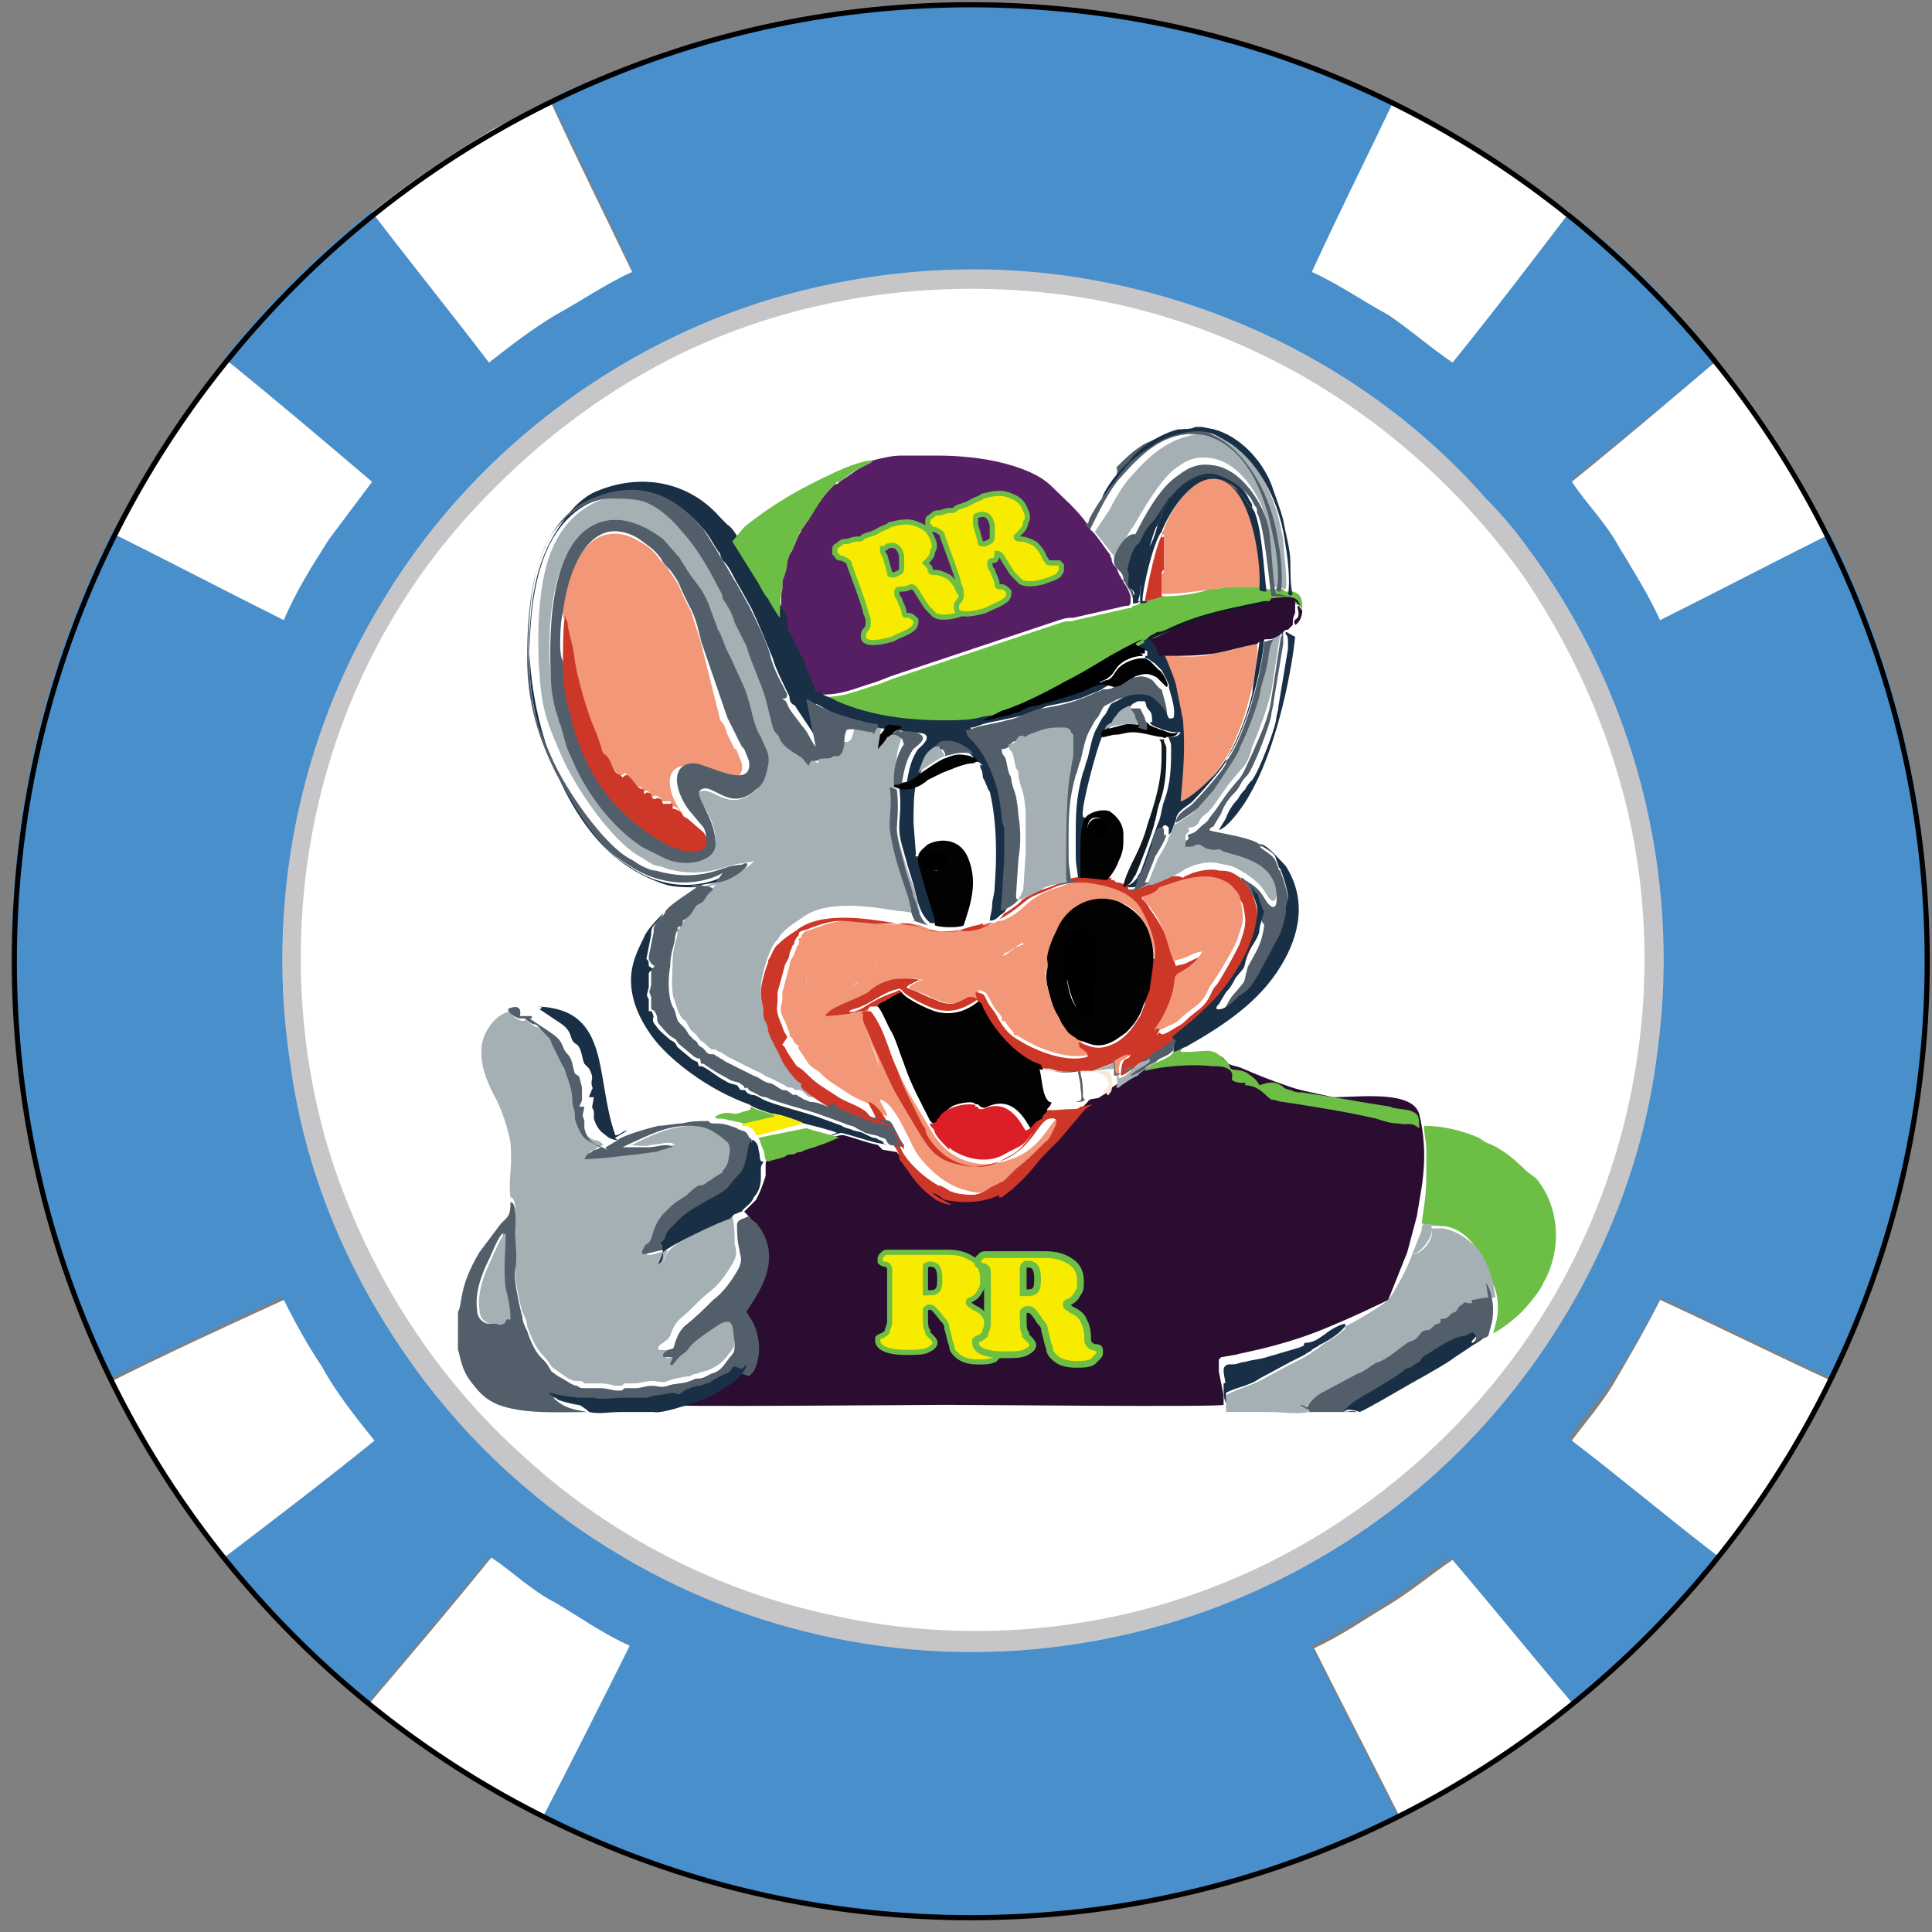 <?xml version="1.0" encoding="utf-8"?>
<!-- Generator: Adobe Illustrator 19.0.0, SVG Export Plug-In . SVG Version: 6.00 Build 0)  -->
<svg version="1.1" id="Layer_1" xmlns="http://www.w3.org/2000/svg" xmlns:xlink="http://www.w3.org/1999/xlink" x="0px" y="0px"
	 viewBox="0 0 81 81" style="enable-background:new 0 0 81 81;" xml:space="preserve">
<rect x="0" y="0" width="81" height="81" fill="#808080" stroke="none"/>
<style type="text/css">
	.st0{fill-rule:evenodd;clip-rule:evenodd;fill:#488FCC;}
	.st1{fill-rule:evenodd;clip-rule:evenodd;fill:#FFFFFF;}
	.st2{fill-rule:evenodd;clip-rule:evenodd;fill:#C6C6C9;}
	.st3{fill-rule:evenodd;clip-rule:evenodd;fill:none;stroke:#000000;stroke-width:0.216;stroke-miterlimit:22.926;}
	.st4{fill-rule:evenodd;clip-rule:evenodd;fill:#2B0D32;}
	.st5{fill-rule:evenodd;clip-rule:evenodd;fill:#A4B0B3;}
	.st6{fill-rule:evenodd;clip-rule:evenodd;fill:#561F64;}
	.st7{fill-rule:evenodd;clip-rule:evenodd;fill:#F39779;}
	.st8{fill-rule:evenodd;clip-rule:evenodd;fill:#CD3727;}
	.st9{fill-rule:evenodd;clip-rule:evenodd;fill:#6CBE45;}
	.st10{fill-rule:evenodd;clip-rule:evenodd;fill:#525F6B;}
	.st11{fill-rule:evenodd;clip-rule:evenodd;fill:#030203;}
	.st12{fill-rule:evenodd;clip-rule:evenodd;fill:#192F46;}
	.st13{fill-rule:evenodd;clip-rule:evenodd;fill:#000002;}
	.st14{fill-rule:evenodd;clip-rule:evenodd;fill:#DC1F26;}
	.st15{fill-rule:evenodd;clip-rule:evenodd;fill:#111921;}
	.st16{fill-rule:evenodd;clip-rule:evenodd;fill:#F9EC00;}
	.st17{fill-rule:evenodd;clip-rule:evenodd;fill:#F8E9D6;}
	.st18{fill-rule:evenodd;clip-rule:evenodd;fill:#706F70;}
	.st19{fill-rule:evenodd;clip-rule:evenodd;fill:#F7EC00;}
	.st20{fill-rule:evenodd;clip-rule:evenodd;fill:none;stroke:#6CBE45;stroke-width:0.216;stroke-miterlimit:2.613;}
	.st21{fill-rule:evenodd;clip-rule:evenodd;fill:none;stroke:#6CBE45;stroke-width:0.283;stroke-miterlimit:2.613;}
</style>
<path class="st0" d="M57.5,3.8c0.3,0.1,0.6,0.3,0.9,0.5C57.3,6.7,56.1,9,55,11.4c1.1,0.5,2.2,1.2,3.2,1.8c0.9,0.6,1.8,1.3,2.7,2
	c1.6-2.1,3.3-4.2,4.9-6.3c2.3,1.8,4.4,3.9,6.2,6.2c-2,1.7-4.1,3.4-6.1,5c0.6,0.9,1.3,1.7,1.9,2.6c0.6,1.1,1.3,2.1,1.8,3.2
	c2.4-1.2,4.7-2.4,7.1-3.6c2.7,5.3,4.1,11.3,4.2,17.2c0.1,6.3-1.3,12.6-4.1,18.3c-2.4-1.1-4.8-2.3-7.2-3.4c-0.6,1.3-1.3,2.4-2.1,3.6
	c-0.5,0.8-1.2,1.5-1.7,2.3c2.1,1.6,4.2,3.3,6.3,4.9c-1.8,2.3-3.9,4.4-6.2,6.2c-1.7-2-3.4-4.1-5.1-6.1c-0.9,0.6-1.7,1.3-2.7,1.9
	c-1,0.6-2,1.3-3.1,1.8c1.2,2.4,2.4,4.8,3.6,7.1c-5.9,3-12.6,4.4-19.3,4.2c-5.8-0.2-11.5-1.6-16.6-4.2c1.2-2.4,2.4-4.8,3.6-7.1
	c-1.1-0.5-2.1-1.2-3.1-1.8c-0.9-0.6-1.8-1.3-2.7-1.9c-1.7,2.1-3.4,4.1-5.1,6.1c-2.3-1.8-4.4-3.9-6.1-6.2c2.1-1.6,4.2-3.3,6.3-4.9
	c-0.8-1-1.6-2-2.2-3.1c-0.6-0.9-1.1-1.8-1.6-2.8c-2.4,1.1-4.8,2.3-7.2,3.4c-2.5-5.1-3.9-10.7-4.1-16.4c-0.2-6.6,1.2-13.2,4.2-19.1
	c2.4,1.2,4.7,2.4,7.1,3.6c0.6-1.2,1.3-2.3,1.9-3.4c0.5-0.8,1.2-1.6,1.8-2.4c-2-1.7-4.1-3.4-6.1-5.1c1.8-2.3,3.9-4.3,6.2-6.2
	c1.6,2.1,3.3,4.2,4.9,6.3c0.9-0.7,1.8-1.4,2.8-2c1-0.6,2-1.3,3.2-1.8c-1.1-2.4-2.3-4.8-3.4-7.1c0.2-0.1,0.4-0.3,0.7-0.4
	C27,2.4,30.4,1.3,34,0.7c0.9-0.2,1.8-0.3,2.7-0.4c0.6-0.1,1.2-0.1,1.9-0.1c0.3,0,0.6,0,0.9,0C45.6-0.1,51.9,1.2,57.5,3.8z"/>
<path class="st1" d="M23.1,4.3c1.1,2.4,2.3,4.8,3.4,7.1c-1.1,0.5-2.1,1.2-3.2,1.8c-1,0.6-1.9,1.3-2.8,2c-1.6-2.1-3.3-4.2-4.9-6.3
	c1.6-1.3,3.3-2.4,5.1-3.5C21.5,5,22.3,4.6,23.1,4.3z"/>
<path class="st1" d="M65.8,8.9c-1.6,2.1-3.2,4.2-4.9,6.3c-0.9-0.6-1.8-1.4-2.7-2c-1.1-0.6-2.1-1.3-3.2-1.8c1.1-2.4,2.3-4.8,3.4-7.1
	C61.1,5.5,63.5,7.2,65.8,8.9z"/>
<path class="st2" d="M45.6,11.7c6.4,1.1,12.4,4.3,16.7,9.2c0.6,0.6,1.2,1.3,1.7,2c4.5,6,6.5,13.7,5.5,21.1c-0.7,6-3.5,11.7-7.6,16.1
	c-4.4,4.7-10.3,7.8-16.6,8.8c-6.8,1.1-13.9-0.3-19.8-4c-3.4-2.1-6.3-4.9-8.5-8.1c-2.5-3.6-4.2-7.7-4.8-12
	c-1.1-6.8,0.3-13.9,3.9-19.7c3.5-5.8,9.2-10.3,15.7-12.4C36.2,11.3,41,10.9,45.6,11.7z"/>
<path class="st1" d="M44.1,12.3c3.6,0.4,7.2,1.6,10.4,3.4c3.7,2.1,6.9,5,9.4,8.5c2.5,3.7,4.2,7.9,4.8,12.3
	c0.7,5.2-0.1,10.5-2.2,15.2c-3,6.8-8.9,12.3-15.8,14.9c-5,1.9-10.6,2.3-15.9,1.1c-4.7-1-9.2-3.3-12.8-6.6c-3.7-3.3-6.4-7.5-8-12.2
	c-1.6-4.8-1.8-10.1-0.7-15c1.1-4.9,3.5-9.4,7-13c2.4-2.5,5.2-4.6,8.3-6.1C33.4,12.5,38.8,11.7,44.1,12.3z"/>
<path class="st1" d="M9.5,15.1c2.1,1.7,4.1,3.4,6.1,5.1c-0.6,0.8-1.2,1.6-1.8,2.4c-0.7,1.1-1.4,2.2-1.9,3.4
	c-2.4-1.2-4.7-2.4-7.1-3.6C6.1,19.8,7.7,17.4,9.5,15.1z"/>
<path class="st1" d="M72,15.1c1.8,2.2,3.4,4.7,4.7,7.3c-2.4,1.2-4.7,2.4-7.1,3.6c-0.5-1.1-1.2-2.2-1.8-3.2c-0.5-0.9-1.3-1.7-1.9-2.6
	C68,18.5,70,16.8,72,15.1z"/>
<path class="st1" d="M11.9,54.5c0.5,1,1,1.9,1.6,2.8c0.6,1.1,1.4,2.1,2.2,3.1c-2.1,1.7-4.2,3.3-6.3,4.9C7.6,63,6,60.5,4.7,57.9
	C7.1,56.7,9.5,55.6,11.9,54.5z"/>
<path class="st1" d="M69.6,54.5c2.4,1.1,4.8,2.3,7.2,3.4c-1.3,2.6-2.9,5.1-4.7,7.4C70,63.7,68,62,65.9,60.4c0.6-0.8,1.2-1.5,1.7-2.3
	C68.3,56.9,69,55.7,69.6,54.5z"/>
<path class="st1" d="M20.6,65.3c0.9,0.6,1.7,1.4,2.7,1.9c1,0.6,2,1.3,3.1,1.8c-1.2,2.4-2.4,4.8-3.6,7.1c-2.6-1.3-5-2.9-7.3-4.7
	C17.2,69.4,18.9,67.4,20.6,65.3z"/>
<path class="st1" d="M60.9,65.4c1.7,2,3.4,4.1,5.1,6.1c-2.3,1.8-4.7,3.4-7.3,4.7c-1.2-2.4-2.4-4.7-3.6-7.1c1.1-0.5,2.1-1.2,3.1-1.8
	C59.2,66.7,60,66,60.9,65.4z"/>
<path class="st3" d="M40.7,80.4c22.1,0,40.1-18,40.1-40.1c0-22.1-18-40.1-40.1-40.1c-22.1,0-40.1,18-40.1,40.1
	C0.6,62.4,18.6,80.4,40.7,80.4z"/>
<g>
	<g>
		<path class="st4" d="M48,44.8c-0.1,0-0.5,0.3-0.6,0.3c-0.1,0-0.6,0.4-0.8,0.5l-0.1,0c0,0.1-0.1,0.1-0.1,0.2c0,0-0.3,0.2-0.3,0.2
			c-0.1,0.1-0.4,0-0.5,0.2l-3.6,3.7l-0.1,0c-0.2,0.2-0.6,0.4-1,0.4c-0.3,0.1-0.9,0.1-1.2-0.1c-0.2,0-0.5-0.2-0.7-0.3
			c-0.8-0.6-0.9-1-1.4-1.6l-0.6-0.1L36.8,48c-0.5-0.1-1-0.3-1.4-0.4c-0.3-0.1-1.3,0.5-1.8,0.6c-0.2,0-0.2,0.1-0.4,0.1
			c-0.2,0-0.2,0.1-0.3,0.1c-0.3,0.1-0.4,0.1-0.7,0.2c-0.1,0.1-0.1,0.1-0.1,0.3c0,0.1,0,0.3,0,0.4L32,49.6c-0.1,0.3-0.2,0.5-0.3,0.7
			c-0.1,0.1-0.2,0.2-0.3,0.3c-0.1,0.1-0.1,0.1-0.2,0.2c0,0,0,0,0,0c0,0,0,0,0,0c0,0,0,0,0,0c0,0,0,0,0,0c0,0,0,0,0,0
			c0.2,0.2,0.4,0.4,0.5,0.7c0,0,0.1,0.1,0.1,0.2c0,0,0,0.1,0,0.1c0,0.1,0.1,0.3,0.1,0.4c0,0.2,0,0.3,0,0.5c0,0.1,0,0.1,0,0.2
			c0,0.1,0,0.2-0.1,0.3c-0.1,0.1-0.1,0.3-0.2,0.5c-0.2,0.3-0.4,0.6-0.6,0.9c0,0,0,0,0,0c0,0.1,0.1,0.1,0.1,0.2l0,0.1
			c0.3,0.4,0.5,1.2,0.1,2.1c0,0.1,0,0.2-0.1,0.2c-0.1,0.2-0.4,0.5-0.7,0.7c-0.4,0.3-0.9,0.5-1.3,0.7l-0.6,0.2l-0.1,0l-0.2,0l0,0
			c-0.3,0.1-0.5,0.1-0.6,0.1c0.1,0.1,11,0,12.1,0c1.2,0,11.3,0.1,11.6,0l0-0.4l-0.2-1l0-0.5l0.1-0.1l0.6-0.1c0.3-0.1,1.7-0.3,3.5-1
			c1.5-0.6,2.9-1.3,2.9-1.3l0.8-2c0,0,0.4-1.5,0.4-1.5l0.1-0.6l0.1-0.6c0.2-1.3,0.1-2.3-0.1-3.1c-0.3-1-2.5-0.7-3.6-0.7
			c-0.9-0.2-1.5-0.3-2-0.5c-0.6-0.2-1.1-0.4-1.8-0.7c-0.2-0.1-0.4-0.1-0.6-0.2c-0.1,0-0.1-0.2-0.3-0.3c-0.2-0.1-0.4-0.1-0.6-0.1
			c0,0-0.1,0-0.1,0C50,44.5,48.7,44.7,48,44.8z"/>
		<path class="st5" d="M25.6,21.8c0.9-0.1,1.8,0.5,2.1,0.9l0.7,0.8c0.1,0.2,0.2,0.3,0.3,0.5c0.4,0.6,0.6,0.7,0.9,1.4
			c0.2,0.3,0.3,0.7,0.4,1.1c0.1,0.3,0.3,0.8,0.5,1.1l0.5,1.1c0.2,0.4,0.2,0.7,0.4,1.2c0.1,0.4,0.3,0.7,0.4,1.1
			c0.2,0.5,0.4,0.7,0.3,1.2c-0.1,0.5-0.2,0.8-0.5,1c-1.1,0.9-1.7-0.3-2.3,0C29,33.3,30,34.1,30,35.3c0,0.7-1.2,1-2.1,0.6
			c-0.4-0.2-0.7-0.3-1-0.5c-1.2-0.8-2.2-2-2.8-3.4c-0.5-1.1-0.3-0.7-0.6-1.7c-0.1-0.2-0.1-0.4-0.2-0.6c-0.1-0.4-0.2-0.9-0.2-1.3
			C22.9,26.6,23,22.2,25.6,21.8L25.6,21.8z M30,37l-0.6,0.2c0.1,0.1,0.4-0.1,0.6-0.1c-0.4,0.4-0.3,0.5-0.6,0.6
			c-0.2,0.1-0.3,0.4-0.4,0.5c-0.2,0.2-0.3,0.1-0.3,0.4c-0.1,0.1-0.2,0-0.2,0.3c0,0,0,0,0,0c0,0.2-0.1-0.2-0.1,0.2
			c0,0.3-0.2,0.6-0.2,1.2c0,0.5-0.1,1.3,0.1,1.7c0.1,0.3,0.1,0.4,0.3,0.7c0.1,0.1,0.2,0.1,0.2,0.2c0.3,0.5,0,0.1,0.4,0.5
			c0.1,0.1,0.1,0.2,0.3,0.3c0.2,0.2,0.3,0.3,0.4,0.3c0.1,0,0,0,0.1,0c0,0,0.1,0.1,0.2,0.1c0.1,0.1,0.2,0.1,0.3,0.2
			c0.2,0.1,0.4,0.2,0.6,0.3c0.2,0.1,0.4,0.2,0.6,0.3c0.3,0.1,0.3,0.2,0.6,0.3c0.2,0.1,0.4,0.2,0.6,0.3c0.1,0.1,0.2,0.1,0.3,0.1
			c0.2,0.1,0,0.1,0.3,0.1c0.1,0,0.2,0.1,0.3,0.2c0.1,0.1,0.2,0.1,0.3,0.1c0.2,0.1,0.5,0.2,0.7,0.2c0,0,0-0.1,0.2-0.1
			c0.1,0,0.2,0,0.3,0l-0.8-0.5c-0.5-0.4-1.1-0.8-1.4-1.3c-0.6-0.7-1.3-2-1.2-2.9c0-0.5,0.4-1.8,0.7-2c0.2-0.4,0.7-0.7,1-0.9
			c1-0.8,2.9-0.5,4.1-0.3c0.3,0,0.6,0.1,0.8,0.1c0.1-0.1,0.1,0.1,0-0.3c0-0.1,0-0.2-0.1-0.4c0-0.2-0.1-0.4-0.2-0.7
			c-0.3-0.8-0.6-1.8-0.7-2.7c0-0.5,0-1.1,0-1.7c0.1-0.1,0-0.1,0.1-0.1c-0.1-0.6,0.1-1.4,0.4-1.8c-0.1-0.2,0-0.2-0.2-0.3
			c-0.1,0-0.2-0.1-0.3-0.1c0,0-0.1,0.1-0.2,0.1c-0.2,0.1-0.3,0.4-0.4,0.5l0.1-0.6c0-0.1,0,0,0-0.1c-0.3,0-0.8-0.2-1.1-0.1
			c-0.1,0.2,0,0.3-0.1,0.6c-0.1,0.6-0.3,0.5-0.4,0.5c-0.2,0,0,0.1-0.4,0.1c-0.5,0-0.3,0-0.4,0.1c0,0-0.1,0-0.2,0L34.3,32
			c-0.2-0.1-0.2-0.2-0.4-0.4c-0.1-0.1-0.6-0.3-0.8-0.7c-0.1-0.3-0.2-0.2-0.3-0.5c-0.1-0.4-0.2-0.8-0.3-1.2c-0.2-0.7-0.5-1.5-0.8-2.2
			c-0.1-0.4-0.3-0.6-0.5-1c-0.2-0.4-0.3-0.7-0.5-1c-0.1-0.2-0.2-0.3-0.2-0.5c-0.4-0.8-1-1.7-1.5-2.3c-0.4-0.4-1.1-1-1.7-1.3
			c-0.4-0.1-0.9-0.1-1.4-0.1c-1.1,0.1-2.1,0.9-2.6,1.9c-0.7,1.3-0.8,3.5-0.7,5.3c0.1,1.7,0.3,2.2,0.9,3.6c0.6,1.4,2.1,3.6,3.3,4.3
			c0.2,0.1,0.3,0.2,0.5,0.3c0.1,0.1,0.4,0.1,0.6,0.2c1.6,0.5,2.7-0.2,3.2-0.2c0.5-0.1,0.2,0,0.5-0.1C31.7,36.1,30.7,36.9,30,37z"/>
		<path class="st6" d="M36.6,19.3L36.6,19.3c-0.1,0.1-0.1,0.1-0.1,0.1c-0.8,0.4-0.4,0.2-1.3,0.8c-0.1,0.1-0.1,0.1-0.2,0.1
			c-0.2,0.2-0.4,0.4-0.6,0.7c-0.2,0.3-0.4,0.5-0.5,0.8c-0.1,0.1-0.2,0.3-0.3,0.4c0,0.1-0.1,0.2-0.1,0.2l-0.3,0.7
			c-0.1,0.1-0.2,0.4-0.2,0.5c-0.1,0.3-0.2,0.4-0.2,0.8l0,0.3c-0.1,0.3,0,0.8-0.1,1.2c0,0.5,0.1,0.5,0.2,0.9c0.1,0.1,0.1,0.3,0.2,0.4
			c0.1,0.2,0.1,0.3,0.2,0.4l0.1,0.1c0,0.1,0.2,0.5,0.3,0.8c0.1,0.1,0.2,0.5,0.2,0.6l0.2,0c1.1,0.1,1.6-0.2,2.6-0.5
			c0.3-0.1,0.5-0.2,0.8-0.3l6.9-2.3c0.3-0.1,0.4-0.1,0.6-0.1l2.2-0.5c0.2,0,0.1,0,0.2-0.1c0-0.2,0-0.2,0-0.3
			c-0.1-0.3-0.1-0.3-0.3-0.6c0-0.1-0.1-0.1-0.1-0.2c-0.1-0.1-0.1-0.2-0.2-0.4c-0.1-0.1-0.2-0.2-0.2-0.4c-0.1-0.1,0-0.1-0.1-0.2
			c-0.1-0.1-0.6-0.9-0.8-1c0,0,0,0,0,0L45.6,22c0,0,0,0,0,0c-0.4-0.6-1-1.1-1.5-1.6c-0.5-0.5-1.3-0.8-2.1-1
			c-0.8-0.2-1.8-0.3-2.7-0.3c-0.2,0-0.2,0-0.4,0c-0.4,0-0.7,0-1.1,0C37.4,19.1,37,19.2,36.6,19.3z"/>
		<path class="st5" d="M21.4,50.2c0.3,0,0.2,1,0.2,1.3c0,0.4,0,1.1,0,1.5c-0.1,0.3,0.2,1.7,0.3,2c0.1,0.2,0.2,0.4,0.2,0.6
			c0.4,1.1,0.6,1.1,0.9,1.5c0.2,0.3,0,0.1,0.4,0.4c0.3,0.2,0.5,0.4,0.8,0.4c0.2,0,0.2,0,0.3,0.1c0.2,0,0.5,0,0.7,0
			c0.3,0,0.5,0.1,0.7,0.1c0.3,0,0.1,0,0.3-0.1c0.1,0,0.3,0,0.4,0c0.2,0,0.5-0.1,0.7-0.1c0.3,0,0.5,0.1,0.7,0
			c0.2-0.1,0.8-0.2,0.9-0.2c0.1,0,0.1-0.1,0.3-0.1c0.2-0.1,0.4-0.1,0.6-0.2c0.4-0.2,0.6-0.4,0.8-0.7c0.2-0.2,0.2-0.3,0.2-0.6
			c0-0.5,0.1-1.1-0.6-0.8c-0.4,0.2-1.2,0.7-1.3,1c-0.2,0.3-0.2,0.2-0.6,0.6C28,56.9,28,57,27.9,56.9c0-0.1,0-0.2,0.1-0.3
			c-0.1,0-0.2,0-0.2,0c0,0,0,0-0.1,0c-0.2,0-0.1-0.2,0.1-0.3c0.2-0.2,0.1,0,0.3-0.3c0.1-0.3,0.2-0.5,0.4-0.7
			c0.5-0.4,0.7-0.7,1.2-1.1c0.4-0.3,0.7-0.7,1-1.2c0.3-0.5,0.1-0.7,0.1-0.9c0-0.3,0-0.8-0.1-1.1c-0.4,0.1-2.5,1.1-2.7,1.5
			c-0.1,0.1-0.1,0.3-0.2,0.4l0.2-0.5c-0.9,0.3-1,0.3-0.8-0.1c0.1-0.2,0.1-0.1,0.2-0.2c0.2-0.2,0.1-0.6,0.6-1.2
			c0.5-0.6,0.4-0.4,1-0.8c0.2-0.1,0.4-0.3,0.5-0.4c0.1-0.1,0.2-0.1,0.3-0.1c0.1-0.1,0.1-0.1,0.3-0.2c0.1-0.1,0.2-0.1,0.3-0.2
			c0,0,0.1-0.1,0.1-0.1c0.2-0.3,0.2-0.2,0.3-0.8c0-0.3-0.1-0.3-0.2-0.5c-0.4-0.5-0.7-0.6-1.5-0.6c-1,0-1.8,0.4-2.6,0.8L26.2,48
			c0.4,0,0.8,0.1,1.1,0c0.3,0,0.8-0.2,1,0c-0.2,0-0.3,0.1-0.4,0.1c-0.1,0-0.3,0-0.4,0.1c-0.6,0.2-2.3,0.4-2.9,0.3
			c0.1-0.1,0.1-0.2,0.3-0.3c0.1,0,0.1-0.1,0.2-0.1l0.2-0.1c-0.1-0.1-0.2-0.2-0.4-0.2c-0.4-0.2-0.3-0.3-0.6-0.7
			c-0.2-0.3-0.1-0.2-0.1-0.5c0-0.2-0.1-0.3-0.1-0.5c0-0.4-0.1-0.7-0.2-1c-0.1-0.2-0.1-0.3-0.2-0.5L23.3,44c-0.1-0.2-0.1-0.3-0.2-0.4
			c-0.1-0.1,0,0-0.3-0.3c-0.5-0.5-0.1,0-0.7-0.5c-0.1-0.1,0,0-0.2,0c-0.1,0-0.5-0.2-0.5-0.4c-0.6,0.1-1.1,0.8-1.2,1.4
			c-0.1,0.8,0.2,1.5,0.5,2.1c0.3,0.5,0.6,1.4,0.7,2C21.5,49.1,21.3,49.3,21.4,50.2z"/>
		<path class="st7" d="M23.6,25.7c0,0.3,0.1,0.2,0.1,0.4c0.1,0.6,0.2,0.7,0.3,1.5c0.1,0.7,0.5,2.1,0.8,2.8c0.1,0.3,0.3,0.6,0.3,0.8
			c0.1,0.5,0.2,0.1,0.5,0.9c0.1,0.3,0.2,0.2,0.4,0.4c0.1,0,0.1,0,0.2-0.1c0.2,0.2,0.4,0.6,0.7,0.6l0,0.2c0.1,0,0.2-0.1,0.3,0
			c0,0,0.1,0.1,0.1,0.2c0.2,0,0.1-0.1,0.3,0c0.2,0.1,0.1,0.1,0.1,0.2l0.4,0c0.1,0.1,0,0,0,0.1c0,0,0,0.1,0,0.1c0,0,0,0,0,0
			c0.4,0,0.3,0.2,0.6,0.4c-0.1-0.1-0.5-0.6-0.6-1.2c-0.1-0.6,0.2-0.9,0.7-0.9c0.5,0,2.5,1.2,2.3-0.1l-0.2-0.5c0,0,0-0.1-0.1-0.1
			c-0.1-0.2-0.2-0.4-0.3-0.6c-0.1-0.3-0.1-0.4-0.3-0.6L29.4,27c-0.1-0.4-0.3-0.9-0.4-1.3c-0.1-0.2-0.2-0.4-0.3-0.6
			c-0.3-0.6-0.1-0.4-0.6-1.1c-0.1-0.2-0.2-0.3-0.4-0.5c-0.3-0.4-0.5-0.6-0.9-0.8c-0.3-0.2-0.8-0.4-1.3-0.3
			C24.2,22.6,23.6,24.7,23.6,25.7z"/>
		<path class="st7" d="M35.7,43.1c0.5,0,0.7,0.2,0.8,0.6c0.1,0.3,0.4,0.7,0.3,1.1c-0.6,0-0.5-0.1-0.9-0.6c0,0-0.3-0.4-0.3-0.5
			C35.4,43.5,35.5,43.3,35.7,43.1L35.7,43.1z M36.7,40.5c-0.1,0.5-1.7,1.3-2.3,1.2c-0.2,0-0.6-0.2-0.6-0.6c0-0.6,0.7-0.9,1.3-1.1
			c0.3-0.1,0.8-0.1,1.1-0.1C36.5,39.9,36.8,40.2,36.7,40.5L36.7,40.5z M36.4,42.3c-0.1,0.1-0.2,0.1-0.3,0.1
			c-0.2,0.1-1.1,0.2-1.4,0.2c0.2-0.4,1.1-0.6,1.8-1c0.3-0.2,0.6-0.4,0.9-0.5c0.2-0.1,1.1-0.1,1.3,0c0,0,0,0-0.1,0l-0.4,0.2
			c-0.1,0.1-0.1,0.1-0.1,0.1c0.1,0.1,0.2,0.1,0.7,0.3c0.2,0.1,0.4,0.2,0.7,0.3c0.6,0.2,0.9-0.1,1.2-0.1c0.3,0,0.2,0,0.4,0.1
			c0-0.2,0-0.3-0.1-0.5c0.4,0.1,0.3,0.1,0.5,0.4c0.1,0.2,0.2,0.4,0.4,0.6c0.3,0.4,0.5,0.8,0.9,1c0.6,0.4,2,1,2.9,0.7
			c-0.1-0.2-0.1-0.1-0.2-0.3c-0.1-0.1-0.1-0.2-0.2-0.3c-0.1-0.1-0.3-0.2-0.4-0.3c-0.1-0.1-0.2-0.3-0.3-0.4c-0.2,0.1-0.1,0-0.1,0.2
			c0,0.1-0.3,0.4-0.6,0.4c-0.4,0-0.7-0.3-0.9-0.4c-0.5-0.5-0.8-0.8-1-1.7c-0.1-0.5-0.2-0.6,0-1.1c0.1-0.3,0-0.3,0.3-0.4
			c0.2-0.1,0.8-0.8,1.3-0.1c0.2,0.3,0.1,0.8,0.3,1c0-0.3,0-0.6,0.1-0.8l0,0.1c0.1-0.1,0.1-0.5,0.3-1.1c0.5-1,1.6-1.6,2.6-1.2
			c0.6,0.2,1.1,0.7,1.3,1.4c0.3,0.9,0.2,1.4,0,2.3c0.1,0.1-0.1,0.1,0,0c0.1-0.1,0.2-1.2,0.2-1.4c0.1,0.1,0,0.1,0.2,0.1
			c0.2-0.6-0.4-2-0.7-2.3c-0.5-0.6-1.4-0.8-2.2-0.9c-0.7-0.1-0.8,0-1.3,0.2c-0.4,0.1-0.8,0.3-1.1,0.5c-0.4,0.3-0.7,0.7-1.3,0.9
			c-0.1,0-0.2,0-0.3,0.1c-0.1,0-0.2,0.1-0.2,0.1c-0.1-0.1-0.1-0.1-0.1-0.1c-0.4,0.1-0.6,0.3-1,0.3c-0.6,0.1-1.2,0.1-1.8-0.2
			c-0.3-0.1-1.4,0-2-0.1c-1.2-0.1-1.3-0.2-2.4,0.2c-0.2,0.1-0.4,0.1-0.5,0.2c-0.1,0.1-0.1,0.1-0.1,0.2c-0.2,0.1-0.1,0-0.1,0.2
			c0,0.2,0,0-0.1,0.2c0,0.1-0.1,0.2-0.1,0.3c-0.1,0.2-0.2,0.3-0.2,0.5l-0.3,1.1c0,0.2,0,0.1,0,0.3c0,0.2-0.2,0.4,0.1,0.9
			c0.1,0.2,0.1,0.3,0.2,0.5c0,0.1,0,0.2,0.1,0.2l0.1,0.2c0,0,0,0,0.1,0.1c0.2,0.1,0,0,0.1,0.2l0.4,0.6c0.1,0.1,0.2,0.2,0.4,0.3
			c0.5,0.5,0.6,0.5,1.2,0.9c0.4,0.3,0.9,0.4,1.3,0.7c0.2,0.2,0.1,0.2,0.4,0.3c0-0.2-0.3-0.5-0.3-0.7c0.6,0.1,1.2,1.7,1.5,2.2
			c0.4,0.6,1.2,1.4,2.1,1.6c0.6,0.2,1,0.1,1.5-0.2c0.2-0.1,0.4-0.2,0.6-0.3c0.2-0.1,0.3-0.3,0.5-0.5c0.4-0.3,0.6-0.6,1-0.9
			c0.5-0.5,0.4-0.2,0.6-0.8c0,0,0.3-0.5-0.2-0.4c-0.5,0.1-0.7,1.3-2.1,1.8c-0.6,0.2-1.1,0.3-1.8,0.1c-1-0.3-1.4-1-1.8-1.7
			c-1-1.7-0.7-1.1-1.6-3.1c-0.1-0.2-0.2-0.5-0.3-0.7C36.6,42.8,36.4,42.6,36.4,42.3C36.4,42.3,36.5,42.3,36.4,42.3z"/>
		<path class="st8" d="M47.9,37.6c0.3-0.1,0.5-0.1,0.8-0.2c0.9-0.2,2.1-0.8,3-0.1c0.1,0.1,0.3,0.4,0.4,0.6c0.2,0.8,0.1,1-0.1,1.6
			c-0.1,0.3-0.9,1.7-1,1.8c-0.1,0.1-0.1,0.1-0.2,0.3c-0.3,0.7-0.6,0.7-1.1,1.2c-0.2,0.2-0.3,0.2-0.6,0.4c-0.5,0.3-0.4,0.1-0.5,0.1
			c-0.1,0,0,0-0.1,0.1c0-0.1,0.3-0.4,0.5-0.9c0.5-1.2,0.2-1.3,0.5-1.5c0.4-0.2,0.9-0.5,1-0.9c-0.2,0-0.4,0.1-0.6,0.2
			c-0.4,0.2-0.3,0.1-0.6,0.2c-0.4-1.1-0.3-1.3-1.1-2.4C48,37.7,47.8,37.7,47.9,37.6L47.9,37.6z M48.3,37c0,0-0.7,0.4-0.9,0.3
			c-0.1,0-0.1,0-0.1-0.1l0-0.1c-0.2,0-0.3-0.1-0.4-0.1c-0.1,0-0.1,0-0.2-0.1c-0.2,0-0.1,0-0.1-0.1c-0.1,0-0.8,0-1-0.1l-0.2,0
			c-0.1,0.1-0.6,0.1-0.7,0.2L44,37.2l-0.3,0.1c-0.1,0-0.9,0.4-0.9,0.5c-0.1,0.1-0.5,0.4-0.7,0.5c-0.1,0.1-0.1,0.2-0.3,0.3
			c-0.1,0.1-0.2,0.1-0.4,0.2l-0.2,0.1c-0.2,0.1-0.8,0.2-0.9,0.1c-0.3,0.1-0.9,0.1-1.2,0l-0.2,0l-0.6-0.2c-0.3,0-0.6-0.1-0.8-0.1
			c-1.2-0.2-3.1-0.5-4.1,0.3c-0.3,0.2-0.8,0.5-1,0.9c0,0.1,0,0,0,0.1c0,0-0.1,0.1-0.1,0.1c0,0.1-0.1,0.1-0.1,0.2
			c0.2,0.1,0.4,0.1,0.1,0.6c-0.1,0.3-0.3,1.2-0.3,1.6c0,0.3,0.2,0.4,0.2,0.7c0.1,0.4,0.4,0.8,0.6,1.3c0.1,0.2,0.4,0.6,0.6,0.8
			c0.1,0.1,0.2,0.1,0.2,0.2c0,0-0.1,0,0.1,0.2c1,0.8,2.1,1.3,3.3,1.7c0.2,0.1,0.2,0.2,0.4,0.5c0.1,0.2,0.3,0.4,0.3,0.6l0,0.1
			c0.5,0.6,0.6,1,1.4,1.6c0.1,0.1,0.5,0.3,0.7,0.3l0.1,0c-0.2-0.1-0.8-0.4-0.8-0.5c0.7,0.3,0.1,0.3,1.3,0.4c0.6,0,1.1-0.1,1.5-0.3
			c0,0,0,0,0,0c0,0.1-0.1,0.1,0,0.1l0.1,0c0,0,0.4-0.3,0.5-0.4c0.8-0.7,0.8-0.9,1.4-1.5c0.2-0.2,0.3-0.3,0.5-0.5l1.1-1.3
			c0.1-0.1,0.2-0.1,0.3-0.2l-0.5,0.1c-0.1,0.1-0.2,0.1-0.4,0.1c-0.4,0-0.8,0.1-1.2,0c0,0.2-0.1,0.3-0.2,0.4
			c-0.1,0.1-0.1,0.1-0.1,0.2c-0.1,0.1-0.1,0-0.1,0.2c0,0.2-0.2,0.5-0.3,0.6c-0.4,0.5-0.6,0.5-1.1,0.8c-0.7,0.4-1.6,0.2-2.2-0.2
			c-0.3-0.2-0.8-0.7-0.9-1.1c0-0.1,0-0.1-0.1-0.2c-0.4-0.8-0.8-1.5-1.1-2.4c-0.2-0.4-0.3-0.8-0.5-1.3c-0.1-0.3-0.4-0.9-0.6-1.1
			c-0.1,0-0.1,0-0.2,0c-0.1,0-0.1,0-0.2,0.1c0.1,0,0,0,0.1,0c-0.1,0.3,0.1,0.5,0.2,0.8c0.1,0.2,0.2,0.5,0.3,0.7
			c0.9,2,0.6,1.4,1.6,3.1c0.5,0.8,0.8,1.5,1.8,1.7c0.7,0.2,1.1,0.1,1.8-0.1c1.4-0.5,1.6-1.7,2.1-1.8c0.5-0.1,0.2,0.4,0.2,0.4
			c-0.3,0.6-0.1,0.3-0.6,0.8c-0.3,0.3-0.6,0.6-1,0.9c-0.2,0.2-0.3,0.3-0.5,0.5c-0.2,0.1-0.4,0.2-0.6,0.3c-0.4,0.3-0.8,0.4-1.5,0.2
			c-0.9-0.3-1.7-1-2.1-1.6c-0.3-0.5-0.9-2.1-1.5-2.2c0.1,0.3,0.3,0.5,0.3,0.7c-0.3-0.1-0.2-0.1-0.4-0.3c-0.4-0.3-0.9-0.4-1.3-0.7
			c-0.6-0.4-0.7-0.4-1.2-0.9c-0.1-0.1-0.2-0.2-0.4-0.3l-0.4-0.6c-0.1-0.2,0,0-0.1-0.2c0,0,0,0-0.1-0.1L33,43.5
			c0-0.1-0.1-0.2-0.1-0.2c-0.1-0.2-0.1-0.3-0.2-0.5c-0.2-0.5-0.1-0.6-0.1-0.9c0-0.2,0-0.1,0-0.3l0.3-1.1c0-0.1,0.2-0.3,0.2-0.5
			c0-0.1,0.1-0.2,0.1-0.3c0.1-0.2,0.1,0,0.1-0.2c0.1-0.2,0,0,0.1-0.2c0.1-0.1,0.1-0.1,0.1-0.2c0.1-0.1,0.3-0.1,0.5-0.2
			c1.1-0.4,1.2-0.3,2.4-0.2c0.6,0.1,1.7-0.1,2,0.1c0.5,0.3,1.1,0.3,1.8,0.2c0.4-0.1,0.6-0.2,1-0.3c0,0.1,0,0.1,0.1,0.1
			c0.1,0,0.1-0.1,0.2-0.1c0.1,0,0.2,0,0.3-0.1c0.6-0.3,0.9-0.6,1.3-0.9c0.3-0.2,0.7-0.3,1.1-0.5c0.5-0.2,0.7-0.2,1.3-0.2
			c0.8,0.1,1.7,0.3,2.2,0.9c0.3,0.4,0.9,1.7,0.7,2.3c-0.2,0-0.1,0-0.2-0.1c0,0.2,0,1.3-0.2,1.4c-0.1,0.1,0,0.1,0,0L48,42.1
			c-0.1,0.2-0.1,0.3-0.2,0.5c-0.2,0.3-0.3,0.5-0.6,0.8c-0.2,0.2-0.5,0.4-0.9,0.5c-0.5,0.1-0.7-0.1-1.1-0.2c0.1,0.2,0,0.2,0.2,0.3
			c0.1,0.1,0.2,0.1,0.2,0.3c-0.9,0.3-2.3-0.3-2.9-0.7c-0.4-0.2-0.7-0.6-0.9-1c-0.1-0.2-0.3-0.4-0.4-0.6c-0.2-0.4-0.1-0.3-0.5-0.4
			c0,0.2,0.1,0.3,0.1,0.5c0.2,0,0.2,0.2,0.3,0.4c0.4,0.9,1.2,1.7,2,2.1c0.4,0.2,0.3,0.1,0.4,0.3c0-0.1-0.1-0.1,0.1-0.1
			c0,0,0.1,0,0.2,0c0.5,0.2,1,0.1,1.5,0.1l0.3,0c0,0,1-0.4,1.1-0.4c0.1,0,0.5-0.3,0.5-0.3c-0.1,0.2,0,0.1-0.2,0.2
			c-0.2,0.1-0.2,0.5-0.2,0.7c0.3-0.1,0.4-0.3,0.6-0.3c0.1-0.1,0.2-0.2,0.3-0.2c0.1-0.2,0.2-0.1,0.3-0.2c0.1-0.1,0.2-0.1,0.3-0.2
			c0.2-0.1,0.4-0.3,0.6-0.4c0.5-0.4,0.9-0.8,1.4-1.2c1-1,2.3-2.8,2.2-4.3c0-0.4-0.2-0.8-0.3-1c-0.1-0.1-0.1-0.2-0.2-0.3
			c0-0.1-0.1-0.1-0.1-0.1c-0.1-0.1-0.1,0-0.1-0.1c-0.3-0.2-0.4-0.3-0.9-0.3c-0.3-0.1-0.8,0-1.1,0.1c-0.2,0.1-0.3,0.1-0.4,0.2
			C49.2,36.6,48.6,36.9,48.3,37z"/>
		<path class="st9" d="M48.8,25l-0.7,0.2c-0.1,0.1-0.2,0.1-0.3,0.1c-0.1,0-0.1,0.1-0.3,0.1c-0.1,0.1,0,0.1-0.2,0.1l-2.2,0.5
			c-0.3,0.1-0.3,0-0.6,0.1l-6.9,2.3c-0.3,0.1-0.5,0.2-0.8,0.3c-1,0.3-1.6,0.6-2.6,0.5c0.1,0.2,0.3,0.2,0.7,0.4
			c1.4,0.7,2.9,0.8,4.5,0.8c1.4,0,1.2-0.2,1.9-0.2l0.9-0.3c0.7-0.2,1.9-0.8,2.6-1.2c0.5-0.3,1.1-0.6,1.6-0.9
			c0.3-0.2,1.3-0.8,1.7-0.9c0.2-0.2-0.2,0,0,0c0.1,0,0,0,0.1,0c0.1-0.2,0.3-0.2,0.5-0.3c0.2-0.1,0.4-0.2,0.6-0.2
			c1.3-0.6,2.5-0.8,3.9-1.1c0.5,0.1,1.3-0.2,1.4,0.3l0,0c0,0,0,0,0,0c0,0,0,0,0,0c0-0.4,0-0.7-0.4-0.8c-0.1,0-0.1,0.1-0.2,0
			c-0.2,0-0.1,0-0.2-0.1l0,0l-0.7,0c-0.1,0-0.3,0-0.3-0.1c-0.4,0-0.7,0-1.1,0c-0.3,0-0.6,0.1-1,0.1C50.2,24.9,49.4,25,48.8,25z"/>
		<path class="st10" d="M21.4,55.3c-0.1,0-0.1-0.1-0.3,0.1c-0.1,0.1-0.1,0.1-0.1,0.1c-0.2,0.1-0.1-0.1-0.3,0c-0.1,0-0.1,0-0.2,0
			c-0.2,0-0.5-0.2-0.5-0.6c-0.1-0.7,0.2-1.5,0.5-2.1c0.1-0.2,0.4-1,0.6-1.1c0,0.8,0,1.4,0,2.3C21.2,54.4,21.3,54.9,21.4,55.3
			L21.4,55.3z M19.2,56.2c0,0.2,0,0.2,0,0.4c0.1,0.2,0.1,0.8,0.6,1.4c0.3,0.4,0.6,0.7,1.1,0.9c1.1,0.4,2.5,0.3,3.7,0.3c0,0,0,0,0,0
			c0,0,0,0,0,0c0,0,0,0,0,0c-0.4-0.1-0.9-0.1-1.4-0.6c0.1,0,0.1,0,0.2,0.1c0.3,0.1,1,0.3,1.3,0.2c0.3,0,0.2,0,0.5,0
			c0.2,0,0.9,0,1.2,0l0.9,0c0.3,0,0,0,0.5-0.1c0.2,0,0.4-0.1,0.8-0.1c0.2,0,0.1,0,0.4-0.1c0.6-0.3,0.5-0.1,0.9-0.3
			c0.2-0.1,0.2-0.2,0.4-0.2c0.2-0.1,0.2-0.1,0.4-0.2c0,0,0.1-0.1,0.2-0.1c0.2-0.2,0-0.3,0.5-0.1l0.2-0.2c0.3-0.6,0.3-1.3,0-2
			c-0.1-0.2-0.2-0.3-0.3-0.5c0.1-0.3,1.7-2,0.5-3.6c-0.1-0.2-0.3-0.2-0.4-0.4c-0.1,0-0.2,0.1-0.3,0.1c-0.1,0.1-0.1,0-0.2,0.2
			c0,0.3,0,0.7,0.1,1.1c0,0.2,0.2,0.4-0.1,0.9c-0.3,0.5-0.6,0.9-1,1.2c-0.4,0.4-0.7,0.7-1.2,1.1c-0.2,0.2-0.3,0.4-0.4,0.7
			c-0.1,0.3,0,0.2-0.3,0.3c-0.2,0.1-0.3,0.3-0.1,0.3c0,0,0,0,0.1,0c0.1,0,0.2,0,0.2,0c0,0.1-0.1,0.2-0.1,0.3c0.1,0.1,0.1,0,0.2-0.1
			c0.3-0.4,0.4-0.3,0.6-0.6c0.2-0.3,1-0.8,1.3-1c0.6-0.3,0.5,0.2,0.6,0.8c0,0.3,0,0.4-0.2,0.6c-0.3,0.4-0.4,0.6-0.8,0.7
			c-0.2,0.1-0.3,0.2-0.6,0.2c-0.1,0-0.2,0.1-0.3,0.1c-0.1,0.1-0.7,0.1-0.9,0.2c-0.3,0.1-0.4,0-0.7,0c-0.2,0-0.4,0.1-0.7,0.1
			c-0.1,0-0.3,0-0.4,0c-0.2,0.1,0,0.1-0.3,0.1c-0.2,0-0.5-0.1-0.7-0.1c-0.2,0-0.5,0-0.7,0c-0.1,0-0.2,0-0.3-0.1
			c-0.2,0-0.4-0.2-0.8-0.4c-0.4-0.3-0.2-0.1-0.4-0.4c-0.2-0.4-0.5-0.3-0.9-1.5c-0.1-0.2-0.2-0.4-0.2-0.6c-0.1-0.3-0.4-1.7-0.3-2
			c0.1-0.4,0-1.1,0-1.5c0-0.3,0.1-1.3-0.2-1.3c0,0.6-0.1,0.6-0.4,0.9c-0.3,0.4-0.6,0.8-0.9,1.2c-0.9,1.5-0.7,2.2-0.9,2.5
			c0,0.1,0,0.2,0,0.3V56.2z"/>
		<path class="st9" d="M59.6,51.3l0.8,0.1c0.6,0,1.1,0.4,1.4,0.8c0.3,0.3,0.5,1,0.7,1.5c0.2,0.2,0.3,0.7,0.3,1.1
			c0,0.5-0.1,0.7-0.2,1.1c0.4-0.2,0.9-0.6,1.2-0.9c0.2-0.2,0.8-0.9,0.9-1.2c0.8-1.4,0.7-3.2-0.3-4.4L64,49.1c-0.5-0.5-1.1-1-1.7-1.2
			L62,47.7c-0.7-0.3-1.5-0.5-2.3-0.5c0,0.3,0.1,0.7,0.1,1c0,0.3,0,0.8,0,1.1C59.8,50.1,59.7,50.6,59.6,51.3z"/>
		<path class="st5" d="M59.2,52.6c-0.1,0.4-0.8,1.7-1,1.9c-0.2,0.2-1.5,1-1.8,1.1l0,0.1c-0.4,0.4-0.9,0.6-1.1,0.8
			c-0.1,0.1-0.2,0.1-0.3,0.2c-0.1,0.1-0.2,0.1-0.3,0.2c-0.2,0.1-0.4,0.2-0.6,0.3l-1.3,0.7c-0.4,0.2-1.1,0.4-1.4,0.6l0,0.4l0,0.3
			c0.4,0,1.3,0,1.8,0c0.6,0,1.1,0.1,1.7,0c-0.1-0.1-0.1-0.1-0.1-0.3c0.2,0,0.2,0.1,0.3,0.1c0.1-0.2,0.4-0.5,0.6-0.6l1.5-0.8
			c0.3-0.1,0.2-0.1,0.4-0.2c0.4-0.2,0.1-0.1,0.3-0.2c0.1-0.1,0.3-0.1,0.4-0.2c0.1,0,0.1,0,0.2-0.1l0.8-0.6c0.1-0.1,0.2-0.2,0.4-0.2
			c0.1-0.1,0.2-0.2,0.3-0.3c0.2-0.1,0.1,0.1,0.4-0.2c0.2-0.2,0.2,0,0.3-0.3c0.4,0,0.3-0.2,0.6-0.3c0.1,0,0.1,0,0.1-0.1
			c0.2-0.2,0.1,0,0.3-0.3c0.4,0,0.2,0,0.3-0.1c0.2,0,0.4-0.1,0.7-0.1l-0.1-0.6c-0.1-0.5-0.4-1.2-0.7-1.5c-0.3-0.3-0.8-0.7-1.4-0.8
			l-0.5,0C60.2,51.9,59.6,52.6,59.2,52.6z"/>
		<path class="st10" d="M23.6,25.7c0.1-1,0.6-3.1,1.9-3.4c0.5-0.1,1,0.1,1.3,0.3c0.4,0.3,0.6,0.4,0.9,0.8c0.1,0.2,0.2,0.3,0.4,0.5
			c0.5,0.7,0.3,0.5,0.6,1.1c0.1,0.2,0.2,0.4,0.3,0.6c0.2,0.4,0.3,0.9,0.4,1.3l1.1,3.2c0.1,0.2,0.2,0.4,0.3,0.6
			c0.1,0.2,0.2,0.4,0.3,0.6c0,0,0.1,0.1,0.1,0.1l0.2,0.5c0.2,1.3-1.8,0.1-2.3,0.1c-0.5,0-0.8,0.3-0.7,0.9c0.1,0.6,0.5,1.1,0.6,1.2
			l0.5,0.6c0.4,0.8-0.5,1.2-1.9,0.3c-1.9-1.2-3.1-3-3.7-5.3c-0.1-0.6-0.2-1.3-0.3-2C23.4,27.5,23.5,25.9,23.6,25.7L23.6,25.7z
			 M25.6,21.8c-2.6,0.3-2.6,4.7-2.5,6.7c0,0.4,0.1,0.9,0.2,1.3c0.1,0.2,0.1,0.4,0.2,0.6c0.3,1,0.1,0.6,0.6,1.7
			c0.6,1.3,1.6,2.6,2.8,3.4c0.4,0.2,0.6,0.3,1,0.5c0.9,0.4,2.1,0.1,2.1-0.6c0-1.2-1-2.1-0.6-2.3c0.5-0.3,1.2,1,2.3,0
			c0.3-0.2,0.4-0.5,0.5-1c0.1-0.5-0.1-0.7-0.3-1.2c-0.2-0.3-0.3-0.7-0.4-1.1c-0.1-0.4-0.2-0.8-0.4-1.2l-0.5-1.1
			c-0.2-0.3-0.3-0.8-0.5-1.1c-0.1-0.3-0.3-0.8-0.4-1.1c-0.3-0.7-0.5-0.8-0.9-1.4c-0.1-0.2-0.2-0.3-0.3-0.5l-0.7-0.8
			C27.4,22.3,26.5,21.7,25.6,21.8z"/>
		<path class="st11" d="M36.8,42.2c0.2,0.2,0.4,0.8,0.6,1.1c0.2,0.4,0.3,0.8,0.5,1.3c0.3,0.9,0.7,1.6,1.1,2.4
			c0.1,0.1,0.1,0.1,0.3,0.1c0.1-0.3,0.3-0.5,0.6-0.7c0.1-0.1,0.9-0.3,1-0.1l0.1,0c0.1,0.1,0.2,0.2,0.4,0.1c1.1-0.5,1.6,0.6,1.8,0.9
			c0.2-0.1,0.2-0.3,0.5-0.4c0-0.1,0-0.1,0.1-0.2c0.1-0.1,0.1-0.1,0.1-0.2c0.1-0.1,0.2-0.2,0.2-0.4c-0.3-0.2-0.3-0.9-0.4-1.3
			c-0.1-0.2,0.1-0.1-0.4-0.3c-0.8-0.4-1.6-1.3-2-2.1C41.2,42.3,41.2,42,41,42c-0.5,0.4-1.1,0.6-1.8,0.4c-0.3-0.1-1.2-0.5-1.4-0.8
			c-0.2,0-0.4,0.2-0.6,0.3c-0.1,0-0.2,0.1-0.2,0.1C36.8,42.1,36.8,42.1,36.8,42.2z"/>
		<path class="st12" d="M29,37.2C29,37.1,29,37.2,29,37.2c0.1-0.1,0.1-0.1,0.2-0.1c0.1,0,0.1,0,0.2,0L30,37l0.4-0.3
			c-0.7,0.4-1.7,0.5-2.5,0.3c-0.9-0.2-1.4-0.6-2-1c-1-0.8-1.8-2.2-2.5-3.5c-0.7-1.4-1.2-2.9-1.2-4.8c0-2.4,0.3-5.5,2.5-6.6
			c0.6-0.3,1.6-0.6,2.5-0.4c1,0.2,1.7,0.8,2.3,1.5c0.2,0.2,0.4,0.6,0.6,0.9c0.2,0.2,0,0.2,0.3,0.5c0.2,0.2,0.4,0.7,0.6,1l0.5,0.9
			c0.2,0.4,0.7,1.6,0.9,2.1c0.1,0.4,0.5,1.2,0.7,1.6c0,0.1,0,0.2,0.1,0.3c0.1,0.1,0.1,0,0.2,0.2c0.2,0.3,0.4,0.6,0.6,0.9
			c0.2,0.3,0.3,0.6,0.6,0.9l-0.4-2l0.2,0.1c0,0,0,0,0,0c0,0,0,0,0,0c0.6,0.4,1.3,0.6,2,0.8c0.1,0,0.3,0.1,0.4,0.1
			c0.4,0.1,0.4,0,0.4,0.2c0.1-0.1,0.1-0.1,0.3-0.1c0.1,0,0.4,0,0.4,0.1c0.2,0,0.8,0,0.9,0.1c0.2,0.2-0.2,0.5-0.3,0.6
			c-0.3,0.4-0.4,0.9-0.5,1.5c0.2,0,0.5-0.2,0.6-0.3l-0.1,0c0.3-0.6,0.3-0.8,0.8-1.1l0.2-0.1c0.6-0.3,1.3,0.2,1.4,0.5
			c0.1,0.1,0.1,0,0.2,0.1l0.1,0.1L40.8,32c0.2,0,0.3,0,0.3,0.2c0.1,0.1,0.1,0.3,0.1,0.4c0.1,0.1,0.2,0.5,0.3,0.6
			c0.3,1.3,0.3,2.7,0.2,4c0,0.3-0.1,0.5-0.1,0.7c0,0.3-0.1,0.5-0.1,0.7c0.2,0,0.3-0.1,0.4-0.2c0.1-0.1,0.2-0.1,0.3-0.3
			c-0.1-0.1,0-0.2,0-0.5l0.1-1.7c0-0.4,0-0.8,0-1.2c0-0.2-0.1-0.3-0.1-0.5c0-1-0.2-1.5-0.6-2.3c-0.2-0.4-0.4-0.7-0.7-1
			c-0.1-0.1-0.2-0.1-0.2-0.4c0.1,0,0,0,0.1,0l0.3-0.1c0.2-0.1,0.9-0.2,1.3-0.3c0.6-0.1,1-0.3,1.5-0.5c0.5-0.1,1.1-0.2,1.6-0.4
			c0.2-0.1,0.5-0.2,0.7-0.3c0.1-0.1,0.2-0.1,0.3-0.2c0.1-0.1,0.3,0,0.4-0.1l-0.4-0.1c-0.3,0-0.4,0.2-0.6,0.2
			c-0.7,0.3-1.5,0.5-2.2,0.7c-0.4,0.1-0.6,0.3-0.9,0.3c-0.2,0-0.2,0.1-0.3,0.1c-0.5,0-0.6,0.2-1,0.2v0c-0.7,0.1-0.5,0.2-1.9,0.2
			c-1.6,0-3.1-0.2-4.5-0.8c-0.3-0.2-0.6-0.2-0.7-0.4l-0.2,0c0-0.1-0.2-0.5-0.2-0.6c-0.2-0.3-0.3-0.7-0.3-0.8l-0.1-0.1
			c-0.1-0.1-0.1-0.3-0.2-0.4c-0.1-0.1-0.1-0.3-0.2-0.4c-0.2-0.3-0.2-0.3-0.2-0.9c-0.1-0.1-0.4-0.7-0.5-0.8c-0.2-0.3-0.3-0.5-0.5-0.8
			l-1-1.6c-0.1-0.1-0.3-0.5-0.5-0.6c-0.1-0.1-0.2-0.2-0.3-0.3c-1.3-1.5-3.3-1.9-5.2-1.1c-0.5,0.2-1,0.7-1.2,1c-1.2,1.5-1.5,3-1.6,5
			c-0.1,3.3,1.3,7.6,3.8,9.5c0.4,0.3,0.9,0.6,1.4,0.8C27.9,37.1,28.1,37.2,29,37.2z"/>
		<path class="st11" d="M45.2,39.2c0.6-0.2,0.5,1.1,0.5,1.6c0,0.4,0,0.7,0,1.1c0,0.3,0.1,0.9-0.4,0.5c-0.4-0.3-0.5-0.9-0.6-1.5
			C44.7,40.4,44.5,39.5,45.2,39.2L45.2,39.2z M43.9,40.2c0.1,0.7-0.2,0.4,0.1,1.5c0.2,0.8,0.3,0.7,0.5,1.2c0.1,0.1,0.2,0.3,0.3,0.4
			c0.1,0.1,0.3,0.2,0.4,0.3c0.4,0.1,0.6,0.3,1.1,0.2c0.4-0.1,0.6-0.3,0.9-0.5c0.2-0.2,0.4-0.4,0.6-0.8c0.1-0.2,0.1-0.3,0.2-0.5
			l0.2-0.5c0.1-0.9,0.3-1.4,0-2.3c-0.2-0.7-0.7-1.1-1.3-1.4c-1.1-0.4-2.2,0.2-2.6,1.2C44,39.6,43.9,40,43.9,40.2z"/>
		<path class="st10" d="M30,37c0.7,0,1.7-0.9,1.2-0.8c-0.2,0.1,0.1,0-0.5,0.1c-0.5,0.1-1.5,0.7-3.2,0.2c-0.2,0-0.4-0.1-0.6-0.2
			c-0.2-0.1-0.3-0.2-0.5-0.3c-1.1-0.6-2.7-2.9-3.3-4.3c-0.6-1.4-0.8-1.9-0.9-3.6c-0.1-1.7,0-3.9,0.7-5.3c0.5-1,1.5-1.8,2.6-1.9
			c0.5,0,1,0,1.4,0.1c0.7,0.2,1.4,0.9,1.7,1.3c0.5,0.5,1.1,1.5,1.5,2.3c0.1,0.2,0.2,0.3,0.2,0.5c0.2,0.3,0.4,0.6,0.5,1
			c0.2,0.4,0.3,0.6,0.5,1c0.2,0.7,0.6,1.5,0.8,2.2c0.1,0.4,0.2,0.8,0.3,1.2c0.1,0.3,0.2,0.2,0.3,0.5c0.2,0.4,0.7,0.6,0.8,0.7
			c0.2,0.1,0.2,0.2,0.4,0.4l0.1-0.2c0,0,0.1,0,0.2,0c0.2,0,0-0.1,0.4-0.1c0.4,0,0.2-0.1,0.4-0.1c0.1,0,0.3,0.1,0.4-0.5
			c0-0.2,0-0.4,0.1-0.6c0.3-0.1,0.8,0.1,1.1,0.1c0,0.1,0,0,0,0.1c0.1-0.1,0.1-0.2,0.2-0.3c0-0.2,0.1-0.1-0.4-0.2
			c-0.1,0-0.3-0.1-0.4-0.1c-0.7-0.2-1.4-0.4-2-0.8c0,0,0,0,0,0c0,0,0,0,0,0l-0.2-0.1l0.4,2c-0.2-0.2-0.3-0.6-0.6-0.9
			c-0.2-0.3-0.5-0.6-0.6-0.9c-0.1-0.2-0.1-0.1-0.2-0.2C33,29.3,33,29.2,33,29.1c-0.2-0.4-0.6-1.1-0.7-1.6c-0.1-0.5-0.7-1.7-0.9-2.1
			l-0.5-0.9c-0.2-0.3-0.4-0.7-0.6-1c-0.2-0.3-0.1-0.2-0.3-0.5c-0.2-0.3-0.4-0.7-0.6-0.9c-0.6-0.7-1.3-1.3-2.3-1.5
			c-0.9-0.2-1.9,0.1-2.5,0.4c-2.2,1.1-2.5,4.2-2.5,6.6c0,1.9,0.5,3.4,1.2,4.8c0.7,1.3,1.5,2.7,2.5,3.5c0.6,0.4,1.1,0.8,2,1
			c0.8,0.2,1.8,0.1,2.5-0.3L30,37z"/>
		<path class="st7" d="M48.8,22.2l-0.1,0.2c0.1,0,0,0,0.1,0l0,1.4c0,0.1,0,0.2-0.1,0.3c0,0.2,0,0.2,0,0.3c0,0.1,0,0.2,0,0.3
			c0,0.2,0,0.2,0.1,0.2c0.6,0,1.4-0.1,2-0.2c0.3,0,0.6-0.1,1-0.1c0.4,0,0.7,0,1.1,0c0.1-1.2-0.4-5-2.2-4.6
			C49.9,20.2,49,21.5,48.8,22.2z"/>
		<path class="st7" d="M48.9,27.5l-0.2,0c0,0.1,0.3,0.9,0.5,1.3c0.1,0.5,0.2,1,0.3,1.5c0.2,1.2,0,2.2-0.1,3.4
			c0.4-0.1,1.2-0.9,1.4-1.1c0.8-0.9,1.3-2.2,1.6-3.4c0.1-0.3,0.4-1.9,0.3-2.2c-0.6,0.1-1.1,0.3-1.8,0.4
			C50.2,27.6,49.7,27.5,48.9,27.5z"/>
		<path class="st10" d="M46.7,28.8c-0.1,0.1-0.3,0.1-0.4,0.1C46.2,28.9,46.1,29,46,29c-0.2,0.1-0.4,0.2-0.7,0.3
			c-0.5,0.2-1,0.3-1.6,0.4c-0.6,0.1-0.9,0.4-1.5,0.5c-0.3,0.1-1,0.2-1.3,0.3l-0.3,0.1c-0.1,0,0,0-0.1,0c0,0.2,0.1,0.3,0.2,0.4
			c0.3,0.3,0.5,0.6,0.7,1c0.4,0.9,0.5,1.3,0.6,2.3c0,0.2,0.1,0.3,0.1,0.5c0,0.4,0,0.8,0,1.2l-0.1,1.7c0,0.2-0.1,0.4,0,0.5
			c0.2-0.1,0.6-0.3,0.7-0.5c-0.1,0-0.1,0-0.1-0.2l0.1-1.5c0.1-0.6,0.1-1.2,0-1.8c-0.1-1.2-0.2-0.9-0.3-1.5c0-0.2-0.1-0.2-0.1-0.3
			c-0.1-0.3-0.1-0.6-0.2-0.7c-0.1-0.1-0.1-0.2-0.1-0.3l0.1,0c0.4-0.1,0.2-0.4,0.6-0.3c0.2-0.2,0.1-0.2,0.4-0.2
			c0.5-0.1,0.7-0.2,1.2-0.2c0.2,0,0.3,0.1,0.3,0.2l0.1,0.1l0,0.8c0,0.2,0,0.5-0.1,0.7c-0.1,0.7-0.2,3.1-0.2,3.9l0,0.6
			c0,0.1,0,0,0,0.1c0.1,0,0.6-0.1,0.7-0.2l-0.2,0c-0.1-0.9-0.1-0.4-0.1-1.5c0-1.2,0-1.8,0.3-2.9c0.1-0.2,0.1-0.4,0.2-0.6
			c0.1-0.4,0.2-1,0.4-1.3c0.1-0.2,0.2-0.4,0.3-0.5c0.1-0.1,0.2-0.4,0.3-0.5l0.4-0.2c0.3-0.2,1.1-0.3,1.4,0c0.8,0.7,0.4,0.9,0.8,0.8
			c0.1-0.4-0.1-0.9-0.2-1.3c-0.1,0-0.3-0.3-0.4-0.4c-0.2-0.1-0.4-0.2-0.7-0.1C47.3,28.3,47.1,28.7,46.7,28.8z"/>
		<path class="st10" d="M21.3,42.3c0,0.2,0.4,0.4,0.5,0.4c0.2,0,0.1,0,0.2,0c0.6,0.5,0.3,0,0.7,0.5c0.3,0.3,0.2,0.2,0.3,0.3
			c0.1,0.1,0.1,0.2,0.2,0.4l0.4,0.8c0.1,0.1,0.1,0.3,0.2,0.5c0.1,0.3,0.2,0.6,0.2,1c0,0.2,0.1,0.3,0.1,0.5c0,0.3,0,0.2,0.1,0.5
			c0.2,0.4,0.2,0.5,0.6,0.7c0.2,0.1,0.3,0.2,0.4,0.2l-0.2,0.1c-0.1,0-0.1,0-0.2,0.1c-0.2,0.1-0.2,0.1-0.3,0.3c0.5,0,2.3-0.2,2.9-0.3
			c0.2,0,0.3-0.1,0.4-0.1c0.1,0,0.2-0.1,0.4-0.1c-0.2-0.2-0.7,0-1,0c-0.4,0-0.8,0-1.1,0l0.2-0.1c0.9-0.4,1.6-0.8,2.6-0.8
			c0.7,0,1,0.2,1.5,0.6c0.1,0.1,0.2,0.1,0.2,0.5c-0.1,0.6-0.1,0.5-0.3,0.8c0,0,0,0.1-0.1,0.1c-0.1,0.1-0.2,0.1-0.3,0.2
			c-0.1,0.1-0.2,0.1-0.3,0.2c-0.1,0.1-0.2,0.1-0.3,0.1c-0.2,0.1-0.4,0.3-0.5,0.4c-0.6,0.4-0.5,0.3-1,0.8c-0.5,0.6-0.4,1-0.6,1.2
			c-0.1,0.1-0.1,0-0.2,0.2c-0.2,0.4-0.1,0.3,0.8,0.1l-0.1-0.2c0.4-0.2,0.1-0.4,0.4-0.6c0.2-0.2,0.3-0.3,0.5-0.5
			c0.6-0.5,1.6-0.9,1.9-1.2c0.6-0.7,0.6-0.4,0.8-1.3c0.1-0.4,0-0.2,0.2-0.8c0,0.1,0,0.1,0,0.2c0,0,0,0,0,0l0.1-0.1l0-0.1
			c-0.2,0-0.2-0.2-0.3-0.3c0,0-0.1-0.1-0.2-0.1c-0.2-0.1-0.1,0-0.2-0.1c-0.3-0.1-0.5-0.2-0.9-0.2c-0.2,0-0.2,0-0.3-0.1
			c-0.4,0-0.7,0-1.1,0.1c-0.3,0-0.7,0.1-1,0.1c-0.4,0.1-1.5,0.4-1.7,0.6l-0.5,0.3c0,0.1,0,0.1,0.1,0.1c-0.1,0-0.4-0.2-0.5-0.2
			c-0.3-0.2-0.4-0.3-0.5-0.7c0-0.1,0-0.2,0-0.3c-0.1-0.4-0.1,0,0-0.6l-0.2,0c0-0.1,0.1-0.2,0.1-0.3c0-0.2,0-0.2,0-0.3
			c0-0.3,0-0.2-0.1-0.6c0-0.1-0.1-0.1-0.2-0.2c-0.1-0.3-0.1-0.6-0.3-0.8c-0.3-0.3-0.1-0.5-0.7-0.9l-0.9-0.6c0.1,0,0.1,0,0.1-0.1
			l-0.5,0C21.9,42.1,21.5,42.2,21.3,42.3z"/>
		<path class="st10" d="M29.4,37.1c-0.1,0-0.1,0-0.2,0c0,0-0.1,0-0.1,0c-0.1,0,0,0-0.1,0.1l0.2,0c-0.1,0.1-1.1,0.7-1.3,1
			c0,0.1-0.2,0.3-0.3,0.4c-0.2,0.2-0.2,0.3-0.2,0.5l-0.2,1c0,0.2,0,0.1,0.1,0.3c0.3,0.2,0,0.1,0,0.3c0,0.1,0,0.4,0,0.6
			c-0.1,0.4-0.1,0.2,0,0.5c0,0.1,0,0.4,0,0.5c0.1,0.1,0.1,0,0.2,0.2c0.1,0.2,0,0.2,0.1,0.4c0.1,0.1,0.4,0.5,0.6,0.6
			c0.2,0.1,0.1,0.1,0.3,0.3l0.6,0.5c0.3,0.2,0.2-0.1,0.3,0.3l0.1,0c0,0,0.4,0.3,0.8,0.5c0.5,0.3,0.4,0.2,0.7,0.3
			c0.1,0.1,0.2,0.1,0.2,0.2c0.2,0.1,0,0,0.1,0c0,0,0,0,0,0c0.1,0,0,0.1,0.3,0.2c0.2,0.1,0.3,0.2,0.5,0.2c0.4,0.2,1.6,0.5,2.2,0.7
			l1.1,0.4c0.2,0.1,0.4,0.1,0.5,0.2c0.4,0.2,0.3,0.2,0.8,0.3c0.1,0,0.2,0.1,0.3,0.1c0.2,0.1,0.1,0,0.2,0.2l0.1,0.1
			c0.1,0.1,0-0.1,0,0l0.6,0.1l0-0.1c-0.1-0.1-0.3-0.5-0.4-0.7c-0.2-0.4-0.2-0.3-0.7-0.4c-0.5-0.1-1.5-0.6-1.6-0.6
			c-0.1,0-0.2,0-0.3,0c-0.1,0-0.2,0.1-0.2,0.1c-0.2-0.1-0.5-0.2-0.7-0.2c-0.1,0-0.2-0.1-0.3-0.1c-0.1-0.1-0.2-0.1-0.3-0.2
			c-0.3,0-0.1,0-0.3-0.1c-0.1-0.1-0.2-0.1-0.3-0.1c-0.2-0.1-0.4-0.3-0.6-0.3c-0.3-0.1-0.3-0.2-0.6-0.3c-0.2-0.1-0.4-0.2-0.6-0.3
			c-0.2-0.1-0.4-0.2-0.6-0.3c-0.1-0.1-0.2-0.1-0.3-0.2c-0.1,0-0.1-0.1-0.2-0.1c-0.1,0,0,0-0.1,0c-0.2,0-0.2-0.2-0.4-0.3
			c-0.2-0.1-0.1-0.2-0.3-0.3c-0.4-0.4-0.1-0.1-0.4-0.5c-0.1-0.1-0.1-0.1-0.2-0.2c-0.2-0.2-0.1-0.4-0.3-0.7c-0.2-0.4-0.2-1.2-0.1-1.7
			c0-0.6,0.2-0.9,0.2-1.2c0.1-0.5,0.1-0.1,0.1-0.2c0,0,0,0,0,0c0-0.3,0-0.2,0.2-0.3c0-0.3,0.1-0.2,0.3-0.4c0.2-0.2,0.2-0.4,0.4-0.5
			c0.3-0.1,0.2-0.3,0.6-0.6C29.8,37.1,29.5,37.2,29.4,37.1z"/>
		<path class="st7" d="M50.4,37.6c0.5-0.1,0.9,0.4,0.7,0.9c-0.3,0.7-1.2,0.9-1.6,0.4c-0.2-0.2-0.2-0.2,0-0.6
			c0.1-0.2,0.3-0.3,0.4-0.4C49.9,37.7,50.2,37.7,50.4,37.6L50.4,37.6z M47.9,37.6c0,0.1,0.1,0.2,0.2,0.3c0.8,1,0.7,1.3,1.1,2.4
			c0.2-0.1,0.1,0,0.6-0.2c0.2-0.1,0.4-0.2,0.6-0.2c-0.2,0.4-0.6,0.7-1,0.9c-0.3,0.2,0,0.4-0.5,1.5c-0.2,0.5-0.5,0.8-0.5,0.9
			c0.2-0.1,0-0.1,0.1-0.1c0.1,0,0,0.2,0.5-0.1c0.3-0.1,0.4-0.2,0.6-0.4c0.6-0.5,0.8-0.5,1.1-1.2c0.1-0.2,0.1-0.1,0.2-0.3
			c0.1-0.1,1-1.6,1-1.8c0.2-0.6,0.3-0.7,0.1-1.6c0-0.2-0.3-0.5-0.4-0.6c-0.9-0.7-2.1-0.2-3,0.1C48.4,37.5,48.1,37.5,47.9,37.6z"/>
		<path class="st5" d="M42.8,37.7c0.1,0,0.9-0.4,1-0.5l0.3-0.1l0.6-0.1c0.1-0.1,0,0,0-0.2l0-0.6c0-0.8,0-3.2,0.2-3.9
			c0-0.2,0.1-0.5,0.1-0.7l0-0.8l-0.1-0.1c0-0.1-0.1-0.2-0.3-0.2c-0.5,0-0.7,0-1.2,0.2c-0.3,0.1-0.3,0.1-0.4,0.2
			c-0.4-0.2-0.3,0.2-0.6,0.3l-0.1,0c0,0.2,0,0.2,0.1,0.3c0.1,0.1,0.1,0.4,0.2,0.7c0.1,0.2,0.1,0.1,0.1,0.3c0.1,0.7,0.2,0.4,0.3,1.5
			c0,0.6,0,1.2,0,1.8l-0.1,1.5C42.7,37.8,42.6,37.7,42.8,37.7z"/>
		<path class="st5" d="M45.9,22.3c0.1,0.1,0.7,0.9,0.8,1c0,0.1,0,0.1,0.1,0.2c0-0.2,0.5-1.2,0.7-1.4c0.4-0.7,1.1-1.9,1.7-2.4
			c0.4-0.3,0.8-0.6,1.5-0.5c1.2,0.1,2.2,1.6,2.4,2.7c0.1,0.6,0.3,2.7,0.3,2.7c0.1,0.1,0,0,0.1,0l0.4,0.1l0,0
			c0.1-0.3-0.1-1.7-0.1-2.1l-0.2-0.9c-0.4-1.4-1.1-2.9-2.5-3.4c-0.4-0.1-0.5-0.2-0.9-0.1c-1.3,0.2-2.1,1-2.8,1.8
			c-0.3,0.3-0.7,1-0.9,1.4L45.9,22.3z"/>
		<path class="st12" d="M48,26.9c-0.1,0.1-0.2,0.1-0.3,0.2c0.1,0.1,0.2,0.1,0.4,0.2l0,0.2l-0.2,0c0.2,0,0.1,0,0.1,0.1
			c0.2,0,0.2,0.1,0.4,0.2c0.1,0.1,0.2,0.2,0.3,0.3c0,0,0.4,0.7,0.3,0.7c0.1,0.4,0.3,0.9,0.2,1.3c-0.4,0.1,0-0.1-0.8-0.8
			c-0.3-0.3-1.1-0.2-1.4,0l-0.4,0.2c-0.1,0.1-0.2,0.4-0.3,0.5c-0.1,0.1-0.2,0.3-0.3,0.5c-0.2,0.3-0.3,0.9-0.4,1.3
			c-0.1,0.2-0.1,0.4-0.2,0.6c-0.3,1.1-0.3,1.7-0.3,2.9c0,1.1,0,0.7,0.1,1.5l0.2,0l0.2,0l-0.1,0c0-0.3,0-1,0-1.3c0-0.2,0-0.9,0.1-1.1
			l0.1-0.1c-0.1-0.1,0,0-0.1-0.1c-0.1-0.3,0.6-2.9,0.8-3.3c0-0.1,0.1-0.2,0.1-0.3c0-0.2,0.1-0.2,0.2-0.3c0.1-0.1,0.1-0.2,0.2-0.3
			c0.2-0.2,0.3-0.3,0.5-0.4c0,0,0,0,0.1-0.1l0.2-0.1c0.1,0,0.2,0,0.3,0c0.1,0.2,0,0.2,0.2,0.4c0.1,0.1,0.1,0.3,0.1,0.4
			c0,0.1,0.1,0-0.1,0.1c0,0,0,0,0.1,0.1l0.2,0.1c0.1,0,0.2,0.1,0.3,0.1c0.3,0.1,0.4,0.1,0.7,0.1c-0.1,0.2-0.3,0.2-0.5,0.2
			c0,0.1,0.1,0.2,0.1,0.4c0,0.8,0,1.5-0.3,2.3c-0.1,0.3-0.1,0.5-0.2,0.8c-0.1,0.2-0.7,2-0.8,2.2c-0.1,0.1-0.1,0.2-0.2,0.3
			c-0.1,0.1-0.2,0.2-0.3,0.2c0,0.1,0,0.1,0.1,0.1c0.3,0,0.2,0,0.5-0.5c0.2-0.4,0.4-0.9,0.6-1.4c0.1-0.2,0.2-0.6,0.3-0.7
			c0.1,0,0.1,0,0.2,0.1c0,0.1,0,0.2,0,0.3c0,0,0,0,0.1-0.1c0.1-0.2,0.1-0.3,0.2-0.5c0-0.4,0.5-0.6,0.7-0.8c0.2-0.2,1.3-1.4,1.4-1.7
			c0-0.1,0-0.1,0.1-0.2c0.7-1,1.4-3.5,1.5-4.9c0,0-0.1,0-0.1,0c-0.1,0.1-0.1,0-0.1,0.1c0,0.2-0.3,1.9-0.3,2.2
			c-0.3,1.2-0.8,2.5-1.6,3.4c-0.2,0.2-1,1-1.4,1.1c0.1-1.2,0.2-2.1,0.1-3.4c-0.1-0.5-0.2-1-0.3-1.5c-0.1-0.4-0.5-1.3-0.5-1.3l0.2,0
			l-0.1,0c-0.2-0.1,0.2,0-0.1,0c0,0-0.1,0-0.1,0c-0.1-0.3-0.3-0.5-0.4-0.7l-0.1,0C48,26.8,48.1,26.8,48,26.9
			C47.8,26.9,48.2,26.7,48,26.9z"/>
		<path class="st5" d="M53.2,26.9c-0.1,0.1-0.1,0.5-0.2,0.6c-0.1,0.9-0.3,1.1-0.4,1.8c-0.1,0.7-0.5,1.5-0.8,2.1
			c-0.2,0.3-0.3,0.6-0.5,0.9l-0.6,0.9L50.1,34c-0.1,0.1-0.7,0.5-0.9,0.6c0,0.2-0.1,0.3-0.2,0.5c-0.1,0.4-0.5,0.9-0.5,1l-0.4,1l0.2,0
			c0.3-0.1,1-0.4,1.3-0.6c0.1-0.1,0.2-0.1,0.4-0.2c0.3-0.1,0.7-0.2,1.1-0.1c0.5,0.1,0.6,0.1,0.9,0.3c0.1,0,0.1,0.1,0.2,0.1
			c0.4,0.3,0.6,0.4,0.9,0.9c0.3,0.5,0.5,0.3,0.4-0.5c-0.2-1.1-1.6-1.3-2.2-1.6c-0.3-0.1-0.2,0-0.6-0.1c-0.2-0.1-0.4-0.2-0.5-0.2
			c-0.2,0.1-0.2,0.2-0.5,0.1c0-0.2,0-0.2,0.1-0.3c0.1-0.1,0.1,0,0-0.2c0.3,0,0.4-0.1,0.5-0.3c0.1-0.2,0.2-0.2,0.4-0.4
			c0.5-0.6,0.5-0.8,1.3-1.7c0.3-0.3,0.4-0.6,0.5-1c0.3-0.7,0.6-1.5,0.8-2.3l0.4-2.6C53.5,26.7,53.4,26.8,53.2,26.9z"/>
		<path class="st8" d="M28.8,34.3c-0.3-0.1-0.1-0.3-0.6-0.4c0,0,0,0,0,0c0,0.1,0,0,0-0.1c0-0.1,0,0,0-0.1l-0.4,0
			c-0.1-0.2,0-0.1-0.1-0.2c-0.2-0.1-0.1,0-0.3,0c0,0-0.1-0.1-0.1-0.2c-0.1-0.1-0.2-0.1-0.3,0l0-0.2c-0.3,0-0.4-0.4-0.7-0.6
			c-0.1,0-0.1,0-0.2,0.1c-0.1-0.2-0.3-0.1-0.4-0.4c-0.3-0.8-0.4-0.4-0.5-0.9c-0.1-0.3-0.2-0.6-0.3-0.8c-0.3-0.7-0.7-2.1-0.8-2.8
			c-0.1-0.8-0.2-0.9-0.3-1.5c0-0.3-0.1-0.1-0.1-0.4c-0.1,0.2-0.1,1.8-0.1,2.1c0,0.7,0.1,1.4,0.3,2c0.5,2.3,1.7,4.1,3.7,5.3
			c1.4,0.9,2.4,0.5,1.9-0.3L28.8,34.3z"/>
		<path class="st9" d="M30.7,22.7l1,1.6c0.2,0.3,0.3,0.6,0.5,0.8c0.1,0.2,0.4,0.7,0.5,0.8c0-0.4,0-0.9,0.1-1.2l0-0.3
			c0.1-0.3,0.2-0.5,0.2-0.8c0-0.1,0.1-0.4,0.2-0.5l0.3-0.7c0-0.1,0.1-0.1,0.1-0.2c0.1-0.1,0.2-0.3,0.3-0.4c0.2-0.3,0.3-0.5,0.5-0.8
			c0.2-0.3,0.4-0.5,0.6-0.7c0.1-0.1,0.1-0.1,0.2-0.1c0.9-0.7,0.6-0.4,1.3-0.8c0,0,0,0,0,0l0.1-0.1c-0.5,0-1.4,0.4-1.8,0.6
			c-1.3,0.6-2.5,1.3-3.6,2.2L30.7,22.7z"/>
		<path class="st1" d="M38.3,32.9c-0.1,0.4-0.1,1.1-0.1,1.6l0.1,1.3c0,0.1-0.1,0.1,0.1,0.1c0-0.2,0.3-0.4,0.4-0.5
			c0.5-0.3,1.4-0.2,1.7,0.6c0.4,1.1,0.1,1.9-0.2,2.8c0.1,0.1,0.8,0,0.9-0.1l0-0.1c-0.3,0.1,0,0-0.3-0.1c0.2-0.8,0.2-1.8,0.1-2.6
			c0-0.2,0-0.3,0-0.4c0-0.1-0.1-0.2-0.1-0.3c0-0.2,0-0.3,0-0.5c0-0.1-0.1-0.2-0.1-0.4c-0.1-0.6-0.1-0.6-0.3-1.1
			c-0.1-0.1-0.1-0.2-0.2-0.3c-0.1-0.2,0-0.3-0.1-0.4c0-0.1-0.1-0.1-0.1-0.3c0.2-0.1,0.6-0.1,0.8-0.1c0.1,0.2,0.2,0.4,0.3,0.6l0-0.1
			c0-0.1-0.1-0.3-0.1-0.4C41.1,32,41,32,40.8,32c-0.4,0-1,0.2-1.3,0.4c-0.2,0.1-0.4,0.2-0.6,0.3C38.7,32.7,38.5,32.9,38.3,32.9z"/>
		<path class="st10" d="M53.7,26.7l-0.4,2.6c-0.1,0.8-0.5,1.6-0.8,2.3c-0.2,0.4-0.3,0.7-0.5,1c-0.8,0.9-0.8,1.1-1.3,1.7
			c-0.1,0.2-0.2,0.2-0.4,0.4c-0.2,0.2-0.2,0.2-0.5,0.3c0,0.2,0.1,0,0,0.2c-0.1,0.1-0.1,0.1-0.1,0.3c0.3,0,0.3,0,0.5-0.1
			c0.2,0,0.3,0.2,0.5,0.2c0.4,0.1,0.3-0.1,0.6,0.1c0.6,0.2,2,0.4,2.2,1.6c0.1,0.8-0.1,0.9-0.4,0.5c-0.3-0.5-0.4-0.6-0.9-0.9
			c-0.1-0.1-0.1-0.1-0.2-0.1c0.1,0.1,0,0.1,0.1,0.1c0,0,0.1,0.1,0.1,0.1c0.1,0.1,0.1,0.2,0.2,0.3c0,0.1,0.3,0.5,0.3,0.7
			c0.1,0.2,0.1,0.3,0.2,0.6c0,0.1,0.1,0.1,0.1,0.2c0,0.1-0.1,0.6-0.2,0.8c-0.1,0.3-0.5,0.9-0.5,1c-0.2,0.7,0,0.4-0.5,1
			c-0.2,0.2-0.3,0.4-0.4,0.6l-0.3,0.5C51,42.4,51,42.3,51,42.4c0.3,0.1,0.7-0.3,0.9-0.5c0.1-0.1,0.3-0.2,0.4-0.3
			c0.3-0.3,0.6-0.9,0.8-1.3c0.2-0.3,0.3-0.7,0.5-0.9c0.1-0.2,0.3-0.9,0.3-1.1c0-0.3,0.1-0.4,0.1-0.6c0-0.2-0.2-0.9-0.3-1.1
			c0-0.1-0.1-0.1-0.1-0.2c-0.2-0.5-0.1-0.4-0.8-0.9l0.1,0c-0.2-0.4-2.1-0.6-2.2-0.7c0.1-0.2,0.2-0.1,0.2-0.2l0.3-0.5
			c0.1-0.3,0.3-0.6,0.5-0.8c0.1-0.1,0.2-0.2,0.3-0.4c0.1-0.2,0.2-0.3,0.3-0.4c0.3-0.4,0.9-2,1-2.5c0-0.2,0.1-0.4,0.1-0.6l0.4-2.4
			c0-0.1,0-0.2,0-0.3c0-0.3,0-0.3-0.1-0.3C53.7,26.6,53.8,26.6,53.7,26.7z"/>
		<path class="st4" d="M48.2,26.8c0.2,0.2,0.3,0.4,0.4,0.7c0,0,0.1,0,0.1,0c0.3,0.1-0.2-0.1,0.1,0l0.1,0c0.7,0,1.3,0,2-0.1
			c0.6-0.1,1.2-0.3,1.8-0.4c0,0,0,0,0.1-0.1c0,0,0.1,0,0.1,0c0.1-0.1,0.1-0.1,0.3-0.1c0.2,0,0.3-0.1,0.5-0.2c0-0.1,0,0,0.1-0.1
			c0.1-0.1,0.1-0.1,0.2-0.1l0.2-0.2c0-0.2,0-0.3,0.1-0.5c0-0.2,0-0.3,0-0.5c0.1,0.1,0.1,0.1,0.2,0.2c-0.1-0.6-0.9-0.3-1.4-0.3l0.2,0
			c-0.1,0.2-0.4,0.2-0.6,0.2c-1.3,0.3-2,0.4-3.2,0.9C49.2,26.4,48.3,26.8,48.2,26.8z"/>
		<path class="st10" d="M54.9,59.2l2.1,0l-0.1,0c-0.2-0.1-0.4,0-0.6,0c0.1,0,0.2-0.1,0.3-0.2c0.2-0.2,0.8-0.5,1.1-0.7
			c0.2-0.1,1-0.6,1.1-0.7c0.2-0.2,0.2-0.1,0.4-0.2c0.2-0.1,0.1-0.1,0.3-0.2c0.1-0.1,0.2-0.2,0.3-0.3c0.5-0.3,1-0.7,1.6-0.8
			c0.2,0,0.3-0.2,0.4-0.1c0.2,0.1,0,0.2-0.1,0.4c0.1,0,0.4-0.2,0.5-0.3l0,0c0.1,0,0.2-0.1,0.2-0.1c0.1-0.4,0.2-0.6,0.2-1.1
			c0-0.3-0.1-0.9-0.3-1.1l0.1,0.6c-0.3,0-0.5,0.1-0.7,0.1c0,0.1,0.1,0.2-0.3,0.1c-0.2,0.2-0.2,0.1-0.3,0.3c-0.1,0.1,0,0.1-0.1,0.1
			c-0.3,0.1-0.2,0.3-0.6,0.3c0,0.3-0.1,0.1-0.3,0.3c-0.3,0.3-0.2,0.1-0.4,0.2c-0.1,0-0.2,0.2-0.3,0.3c-0.1,0.1-0.2,0.1-0.4,0.2
			l-0.8,0.6c-0.1,0-0.1,0.1-0.2,0.1c-0.1,0.1-0.3,0.1-0.4,0.2c-0.2,0.1,0,0-0.3,0.2c-0.2,0.1-0.1,0.1-0.4,0.2l-1.5,0.8
			c-0.2,0.1-0.5,0.4-0.6,0.6c-0.1,0-0.1-0.1-0.3-0.1C54.8,59.1,54.9,59.1,54.9,59.2z"/>
		<path class="st1" d="M46.2,30.9c-0.2,0.4-0.9,3-0.8,3.3c0,0.1,0,0,0.1,0.1c0.2-0.2,0.7-0.4,1.1-0.3c0.3,0.1,0.6,0.5,0.6,1
			c0,0,0,0,0.1,0.1c0.1-0.3,0-0.2,0.1-0.3c0.1-0.1,0.2-0.4,0.3-0.6c0-0.1,0-0.2,0.1-0.3c0.2-0.3,0,0.3,0.3-0.6
			c0.1-0.3,0.2-0.6,0.3-1c0.1-0.7,0.1-0.3,0.3-0.7c0,0,0-0.1,0-0.1c0.1-0.1,0-0.1,0.1-0.1l0,0.3l0.1-0.1c0-0.1,0-0.2,0-0.4
			c0-0.2,0-0.2-0.1-0.4c-0.2,0-0.8-0.2-1.2-0.2c-0.2,0-0.5,0-0.7,0.1C46.6,30.8,46.4,30.9,46.2,30.9z"/>
		<path class="st12" d="M31.4,46.3c0.3,0.2,0.7,0.3,1,0.4c0.3,0,1.1,0.3,1.3,0.4c0.4,0.1,1.2,0.3,1.4,0.4c-0.1,0-0.7,0.3-0.8,0.3
			c-0.2,0.1-0.7,0.2-0.8,0.3c0.5-0.1,1.5-0.6,1.8-0.6c0.4,0.1,1,0.3,1.4,0.4l0.5,0.1c-0.1-0.1,0,0,0,0L37.1,48
			c-0.1-0.1,0-0.1-0.2-0.2c-0.1,0-0.1-0.1-0.3-0.1c-0.5-0.2-0.3-0.2-0.8-0.3c-0.2-0.1-0.4-0.1-0.5-0.2l-1.1-0.4
			c-0.6-0.2-1.8-0.5-2.2-0.7c-0.2-0.1-0.3-0.2-0.5-0.2c-0.3-0.1-0.2-0.2-0.3-0.2c0,0,0,0,0,0c-0.1,0,0,0-0.1,0
			c-0.1,0-0.1-0.1-0.2-0.2c-0.3-0.1-0.2,0-0.7-0.3c-0.3-0.2-0.7-0.5-0.8-0.5l-0.1,0c-0.1-0.3,0-0.1-0.3-0.3l-0.6-0.5
			c-0.1-0.2-0.1-0.2-0.3-0.3c-0.1-0.1-0.5-0.4-0.6-0.6c-0.2-0.2-0.1-0.3-0.1-0.4c-0.1-0.3-0.1-0.2-0.2-0.2c0-0.2,0-0.4,0-0.5
			c-0.1-0.2-0.1-0.1,0-0.5c0-0.2,0-0.5,0-0.6c0.1-0.2,0.3-0.1,0-0.3c0-0.2,0-0.2-0.1-0.3l0.2-1c0-0.2,0-0.3,0.2-0.5
			c0.1-0.1,0.3-0.3,0.3-0.4c-0.2,0.2-0.7,0.7-0.8,1c-0.2,0.4-0.4,0.8-0.5,1.3c-0.2,1.1,0.3,2.1,0.8,2.8C28,44.4,29.7,45.7,31.4,46.3
			z"/>
		<path class="st7" d="M44.5,42.9c-0.3-0.6-0.3-0.5-0.5-1.2c-0.3-1.1-0.1-0.8-0.1-1.5l0-0.1c-0.1,0.2-0.1,0.5-0.1,0.8
			c-0.2-0.3-0.1-0.8-0.3-1c-0.5-0.7-1.1,0-1.3,0.1c-0.2,0.1-0.2,0.1-0.3,0.4c-0.1,0.5-0.1,0.6,0,1.1c0.2,0.9,0.5,1.2,1,1.7
			c0.2,0.2,0.6,0.4,0.9,0.4c0.3,0,0.6-0.3,0.6-0.4C44.5,42.9,44.3,43,44.5,42.9z"/>
		<path class="st10" d="M46.7,23.5c0,0.2,0.1,0.3,0.2,0.4c0.1,0.1,0.2,0.2,0.2,0.4c0,0.1,0.1,0.1,0.1,0.2c0.2,0.3,0.2,0.3,0.3,0.6
			c0.1-0.1,0-0.2,0-0.3c-0.1-0.1-0.1-0.1,0-0.3c0.1-0.4-0.1-0.2,0-0.6c0.1-0.3,0.1-0.4,0.2-0.6c0.2-0.5,0.2-0.2,0.3-0.4
			c0.2-0.4,0.2-0.6,0.6-0.9l0.6-0.9c0,0,0.1-0.1,0.1-0.1c0.1-0.1,0,0,0.1-0.1c0.3-0.4,1.1-1,1.8-0.8c0.5,0.1,1.1,0.5,1.3,0.9
			l0.1,0.2c0.1,0.1,0.1,0.1,0.1,0.3c0.3,0.5,0.5,2.8,0.6,3.5l0.7,0l-0.4-0.1c-0.1,0,0,0-0.1,0c-0.1-0.1-0.2-2.1-0.3-2.7
			c-0.2-1.1-1.2-2.6-2.4-2.7c-0.7-0.1-1.1,0.2-1.5,0.5c-0.7,0.5-1.3,1.6-1.7,2.4C47.2,22.3,46.7,23.2,46.7,23.5z"/>
		<path class="st12" d="M52.4,37c0.1,0.2,0.2,0.7,0.3,1c0.1,1.5-1.2,3.4-2.2,4.3c-0.4,0.4-0.9,0.8-1.4,1.2l0.1,0L49.2,44
			c0,0,0,0,0,0l0,0.1c0.2,0,0.4-0.2,0.5-0.2c1.6-0.9,3.1-1.9,4-3.4c0.8-1.3,1.1-2.8,0.2-4.2c-0.2-0.2-0.7-0.8-1-0.9l-0.1,0
			c0.8,0.5,0.6,0.4,0.8,0.9c0,0.1,0.1,0.1,0.1,0.2c0.1,0.2,0.3,0.9,0.3,1.1c0,0.2-0.1,0.3-0.1,0.6c0,0.3-0.2,0.9-0.3,1.1
			c-0.2,0.3-0.3,0.6-0.5,0.9c-0.2,0.4-0.5,1-0.8,1.3c-0.1,0.1-0.3,0.2-0.4,0.3c-0.2,0.2-0.6,0.6-0.9,0.5c0-0.1,0-0.1,0.1-0.2
			l0.3-0.5c0.2-0.2,0.3-0.4,0.4-0.6c0.5-0.6,0.3-0.3,0.5-1c0-0.1,0.5-0.7,0.5-1c0-0.2,0.2-0.7,0.2-0.8c0,0-0.1-0.1-0.1-0.2
			c-0.1-0.2-0.1-0.3-0.2-0.6C52.7,37.6,52.5,37.2,52.4,37z"/>
		<path class="st11" d="M38.9,36.2c0-0.6,0.9-0.4,0.6,0.1c0,0,0,0-0.1,0.1c-0.1,0.1,0,0-0.1,0.1C39,36.5,38.9,36.4,38.9,36.2
			L38.9,36.2z M38.5,35.9L38.5,35.9c-0.1,0.2-0.1,0.2,0,0.4l0.3,1.1c0.1,0.3,0.4,1.2,0.4,1.4c0.3,0.1,1,0.1,1.2,0
			c0.3-0.9,0.6-1.8,0.2-2.8c-0.3-0.8-1.1-0.9-1.7-0.6C38.8,35.5,38.5,35.7,38.5,35.9z"/>
		<path class="st9" d="M49.2,44.1c-0.1,0.2-0.4,0.3-0.6,0.4c-0.2,0.1-0.5,0.2-0.6,0.4c0.7-0.2,2-0.3,2.8-0.2c0.3,0,0.6,0,0.8,0.2
			c0.2,0.3-0.2,0.4,0.4,0.5c0.1,0,0.1,0,0.1,0c0.2,0,0.1,0,0.1,0.1c0.6,0,0.9,0.5,1.1,0.6c0.2,0,0.3,0.1,0.5,0.1
			c1.3,0.2,2.6,0.4,3.9,0.7c0.3,0.1,0.6,0.2,0.9,0.2c0.5,0.1,0.5-0.1,0.9,0.2c0-0.4,0-0.6-0.3-0.7c-0.1-0.1-0.8-0.1-0.9-0.2
			c-0.6-0.1-1.3-0.2-1.8-0.3c-0.6-0.1-1.2-0.2-1.9-0.3c-0.2,0-0.3,0-0.5-0.1c-0.4-0.1-0.2-0.1-0.4-0.2c-0.3-0.2-0.6-0.1-0.9,0
			c-0.1-0.2-0.2-0.3-0.5-0.5c-0.3-0.2-0.6-0.1-0.7-0.2c-0.1-0.2-0.1-0.3-0.3-0.4c-0.1-0.1-0.2-0.2-0.4-0.3c-0.3-0.1-0.7,0-1,0
			c-0.1,0-0.3,0-0.4,0C49.6,43.9,49.4,44.1,49.2,44.1z"/>
		<path class="st12" d="M27.8,52.5L27.6,53C27.8,52.9,27.8,52.7,27.8,52.5c0.3-0.3,2.4-1.3,2.8-1.4c0.1-0.1,0.1-0.1,0.2-0.2
			c0.1,0,0.2-0.1,0.3-0.1c0.1-0.2,0.4-0.3,0.5-0.6c0.2-0.2,0.3-0.5,0.3-0.8c0-0.1,0-0.3,0-0.4c0-0.2,0.1-0.2,0.1-0.3
			c-0.2,0-0.1-0.2-0.2-0.5c0-0.2-0.1-0.3-0.2-0.4l-0.1,0.1c0,0,0,0,0,0c0-0.1-0.1-0.1,0-0.2c-0.2,0.6-0.1,0.3-0.2,0.8
			c-0.2,0.8-0.2,0.5-0.8,1.3c-0.3,0.3-1.3,0.7-1.9,1.2c-0.2,0.2-0.3,0.3-0.5,0.5c-0.3,0.3-0.1,0.4-0.4,0.6L27.8,52.5z"/>
		<path class="st11" d="M45.8,34.9c-0.1-0.1,0,0-0.1-0.1l-0.1-0.1c0-0.3,0.2-0.5,0.5-0.4c0.1,0.1,0.3,0.3,0.2,0.5
			C46.2,35,45.9,35.1,45.8,34.9L45.8,34.9z M45.5,34.3L45.5,34.3c-0.2,0.2-0.2,1-0.2,1.2c0,0.3,0,1,0,1.3l0.1,0c0.2,0,0.9,0.1,1,0.1
			c0.2-0.2,0.4-0.5,0.5-0.8c0.2-0.4,0.2-0.6,0.2-1.1c0-0.5-0.3-0.8-0.6-1C46.1,33.9,45.6,34.1,45.5,34.3z"/>
		<path class="st12" d="M22.2,42.2l0.5,0c0,0.1,0,0.1-0.1,0.1l0.9,0.6c0.6,0.4,0.3,0.7,0.7,0.9c0.2,0.2,0.2,0.6,0.3,0.8
			c0.1,0.1,0.1,0.1,0.2,0.2c0.2,0.4,0.1,0.4,0.1,0.6c0,0.2,0.1,0.2,0,0.3c0,0.1-0.1,0.2-0.1,0.3l0.2,0c-0.1,0.6-0.1,0.3,0,0.6
			c0,0.1,0,0.2,0,0.3c0.1,0.3,0.2,0.5,0.5,0.7c0.1,0.1,0.3,0.2,0.5,0.2c-0.1-0.1-0.1,0-0.1-0.1l0.5-0.3c-0.2,0-0.3,0.2-0.5,0.2
			C24.9,45.1,25.7,42.1,22.2,42.2z"/>
		<path class="st7" d="M36.7,40.5c0.1-0.3-0.2-0.6-0.5-0.6c-0.3,0-0.8,0-1.1,0.1c-0.6,0.1-1.3,0.5-1.3,1.1c0,0.4,0.3,0.6,0.6,0.6
			C34.9,41.8,36.6,41,36.7,40.5z"/>
		<path class="st12" d="M57,59.2c0.3-0.1,2.3-1.3,2.7-1.5c0.5-0.3,0.9-0.5,1.3-0.8c0.3-0.2,1.1-0.7,1.2-0.9l0,0
			c-0.1,0.1-0.3,0.3-0.5,0.3c0-0.2,0.3-0.2,0.1-0.4c-0.1-0.1-0.3,0.1-0.4,0.1c-0.6,0.1-1.1,0.5-1.6,0.8c-0.2,0.1-0.2,0.2-0.3,0.3
			c-0.2,0.1-0.2,0.1-0.3,0.2c-0.2,0.1-0.2,0-0.4,0.2c-0.1,0.1-0.9,0.6-1.1,0.7c-0.3,0.2-0.9,0.5-1.1,0.7c-0.1,0.1-0.2,0.2-0.3,0.2
			C56.5,59.1,56.8,59.1,57,59.2L57,59.2z"/>
		<path class="st5" d="M21.4,55.3c0-0.5-0.1-0.9-0.2-1.3c-0.1-0.8,0-1.5,0-2.3c-0.2,0.1-0.5,0.9-0.6,1.1c-0.3,0.6-0.6,1.4-0.5,2.1
			c0,0.4,0.3,0.6,0.5,0.6c0.1,0,0.1,0,0.2,0c0.2,0,0.2,0.1,0.3,0c0.1,0,0,0,0.1-0.1C21.3,55.2,21.3,55.4,21.4,55.3z"/>
		<path class="st12" d="M24.7,59.2c0.4,0.1,0.8,0,1.3,0c0.5,0,0.9,0,1.4,0c0.4,0.1,2-0.5,2.3-0.6c0.5-0.3,1.5-0.8,1.6-1.4l-0.2,0.2
			c-0.5-0.2-0.3-0.1-0.5,0.1c0,0-0.1,0.1-0.2,0.1c-0.2,0.1-0.2,0.1-0.4,0.2c-0.2,0.1-0.2,0.2-0.4,0.2c-0.4,0.2-0.3,0-0.9,0.3
			c-0.3,0.2-0.2,0.2-0.4,0.1c-0.3,0-0.6,0.1-0.8,0.1c-0.5,0.1-0.2,0.1-0.5,0.1l-0.9,0c-0.3,0-0.9,0.1-1.2,0c-0.3,0-0.3,0-0.5,0
			c-0.3,0-1-0.1-1.3-0.2c-0.1,0-0.1,0-0.2-0.1c0.5,0.5,1,0.5,1.4,0.6C24.6,59.1,24.6,59.1,24.7,59.2C24.6,59.2,24.6,59.2,24.7,59.2
			C24.6,59.2,24.7,59.2,24.7,59.2z"/>
		<path class="st10" d="M46.2,20.9c-0.1,0.1-0.4,0.6-0.5,0.8c-0.1,0.2,0,0.2-0.2,0.3c0,0,0,0,0,0l0.2,0.2c0,0,0,0,0,0l0.4-0.8
			c0.2-0.4,0.6-1.1,0.9-1.4c0.8-0.9,1.6-1.7,2.8-1.8c0.4,0,0.6,0,0.9,0.1c1.4,0.5,2.1,1.9,2.5,3.4l0.2,0.9c0.1,0.4,0.3,1.8,0.1,2.1
			c0.1,0.1,0,0.1,0.2,0.1c0.1-0.4,0-1.6-0.1-2c-0.2-1.6-1-3.4-2.3-4.3c-0.5-0.3-0.9-0.6-1.7-0.5c-0.6,0.1-1.1,0.4-1.6,0.6
			c-0.5,0.3-0.8,0.6-1.2,1C47,19.9,46.4,20.7,46.2,20.9L46.2,20.9z"/>
		<path class="st13" d="M41.2,30.2L41.2,30.2c0.3,0,0.5-0.1,1-0.2c0.1,0,0.1,0,0.3-0.1c0.3,0,0.5-0.3,0.9-0.3
			c0.7-0.2,1.5-0.4,2.2-0.7c0.2-0.1,0.4-0.2,0.6-0.2l-0.1-0.1c0.2-0.1,0.3-0.1,0.5-0.3c0.1-0.1,0.2-0.3,0.3-0.4
			c0.2-0.2,0.6-0.4,1-0.4c0-0.1,0.1,0-0.1-0.1l0.2,0l0-0.2c-0.2-0.1-0.3-0.1-0.4-0.2c0.1-0.1,0.2-0.1,0.3-0.2
			c-0.3,0.1-1.4,0.7-1.7,0.9c-0.5,0.3-1,0.6-1.6,0.9c-0.7,0.4-1.9,1-2.6,1.2L41.2,30.2z"/>
		<path class="st8" d="M36.1,42.4c-0.3,0-0.4,0.1-0.5,0c0.1-0.1,0.3-0.1,0.5-0.2c0.5-0.2,0.8-0.5,1.4-0.7c0,0,0,0,0,0l0,0
			c0,0,0,0,0,0c0.1,0,0.2-0.1,0.3,0c0.2,0.3,1.1,0.7,1.4,0.8c0.7,0.2,1.2,0,1.8-0.4c-0.2-0.1-0.1-0.1-0.4-0.1
			C40.2,42,40,42.2,39.4,42c-0.2-0.1-0.5-0.2-0.7-0.3c-0.4-0.2-0.5-0.2-0.7-0.3c0,0,0,0,0.1-0.1l0.4-0.2c0,0,0,0,0.1,0
			c-0.2-0.1-1.1-0.1-1.3,0c-0.4,0.1-0.7,0.3-0.9,0.5c-0.7,0.4-1.6,0.6-1.8,1C35,42.6,35.8,42.5,36.1,42.4z"/>
		<path class="st12" d="M37.7,33c0.1,0.8,0,1.3,0,1.7c0,0.5,0.2,1,0.3,1.4c0.1,0.4,0.3,0.9,0.4,1.4c0.1,0.4,0.2,0.8,0.5,1.1l0.1,0.1
			l0.2,0c0-0.2-0.3-1.1-0.4-1.4l-0.3-1.1c0-0.2-0.1-0.2,0-0.3l0,0c-0.2,0-0.1,0-0.1-0.1l-0.1-1.3c0-0.5,0-1.2,0.1-1.6
			C38.1,33,38,33,37.7,33z"/>
		<path class="st9" d="M31.8,47.7L31.8,47.7c0.1,0.2,0.1,0.3,0.2,0.5c0.1,0.2,0,0.4,0.2,0.5c0.3-0.1,0.4-0.1,0.7-0.2
			c0.1-0.1,0.2-0.1,0.3-0.1c0.2,0,0.1-0.1,0.4-0.1c0.1-0.1,0.6-0.2,0.8-0.3c0.1,0,0.7-0.3,0.8-0.3c-0.3-0.1-1.1-0.3-1.4-0.4
			L31.8,47.7z"/>
		<path class="st8" d="M35.2,46.5c0.1,0,1.1,0.5,1.6,0.6c0.4,0.1,0.5,0,0.7,0.4c0.1,0.2,0.3,0.6,0.4,0.7c0-0.2-0.2-0.4-0.3-0.6
			c-0.2-0.3-0.2-0.4-0.4-0.5c-1.2-0.4-2.3-0.9-3.3-1.7c-0.2-0.2-0.1-0.2-0.1-0.2c-0.1-0.1-0.2-0.1-0.2-0.2c-0.2-0.2-0.5-0.6-0.6-0.8
			c-0.2-0.4-0.6-0.8-0.6-1.3c0-0.3-0.2-0.5-0.2-0.7c0-0.3,0.2-1.3,0.3-1.6c0.2-0.5,0-0.5-0.1-0.6c0-0.1,0.1-0.1,0.1-0.2
			c0,0,0.1-0.1,0.1-0.1c0-0.1,0,0,0-0.1c-0.3,0.3-0.7,1.5-0.7,2c0,0.9,0.7,2.2,1.2,2.9c0.4,0.5,0.9,0.9,1.4,1.3L35.2,46.5z"/>
		<path class="st12" d="M47.8,25.3c0.1,0,0.3,0,0.3-0.1l-0.2,0c0-0.6,0.5-2.6,0.8-2.9c0.3-0.8,1.1-2,1.9-2.2
			c1.8-0.4,2.3,3.4,2.2,4.6c0,0.1,0.2,0.1,0.3,0.1c-0.1-0.7-0.2-3-0.6-3.5c-0.2-0.1-0.2-0.3-0.5-0.6c0,0-0.1-0.1-0.1-0.1
			c-0.1-0.1-0.3-0.3-0.5-0.4c-0.8-0.4-1.3-0.3-2,0.3c-0.1,0.1-0.1,0.1-0.2,0.2c-0.1,0.1,0,0.1-0.1,0.2l-0.3,0.4
			c-0.1,0.2-0.1,0.4-0.2,0.5c-0.1,0.3-0.2,0.8-0.4,1.1c-0.1,0.2-0.1,0.4-0.1,0.6c-0.1,0.3-0.3,0.7-0.3,1.1
			C47.8,24.8,47.8,25.1,47.8,25.3C47.8,25.3,47.7,25.3,47.8,25.3z"/>
		<path class="st12" d="M46.2,20.9L46.2,20.9c0.2-0.2,0.7-1,0.9-1.2c0.3-0.4,0.7-0.7,1.2-1c0.4-0.3,0.9-0.5,1.6-0.6
			c0.8-0.1,1.2,0.2,1.7,0.5c1.3,0.9,2.1,2.6,2.3,4.3c0.1,0.5,0.2,1.6,0.1,2c0.1,0.1,0.1,0.1,0.2,0c-0.1-0.2-0.1-1-0.1-1.3
			c0-0.6-0.2-1.2-0.3-1.8c-0.1-0.4-0.4-1.2-0.5-1.5c-0.4-1-1.3-2-2.4-2.3l-0.5-0.1c0,0,0,0,0,0h-0.3c-0.1,0.1-0.6,0.1-0.7,0.1
			c-0.8,0.2-1.7,0.8-2.1,1.4C47,19.6,46.3,20.5,46.2,20.9z"/>
		<path class="st12" d="M47.5,25c0,0.1,0,0.1,0,0.3c0.1,0,0.2,0,0.3-0.1c-0.1,0,0,0-0.1,0c0.1-0.2,0.1-0.4,0.1-0.6
			c0.1-0.4,0.2-0.8,0.3-1.1c0.1-0.2,0.1-0.4,0.1-0.6c0.1-0.3,0.2-0.7,0.4-1.1c0.1-0.2,0.1-0.4,0.2-0.5l0.3-0.4
			c0.1-0.2,0-0.1,0.1-0.2c0.1-0.1,0.1-0.1,0.2-0.2c0.7-0.6,1.2-0.7,2-0.3c0.2,0.1,0.4,0.2,0.5,0.4c0,0,0.1,0.1,0.1,0.1
			c0.3,0.3,0.3,0.5,0.5,0.6c0-0.1,0-0.2-0.1-0.3l-0.1-0.2c-0.2-0.4-0.9-0.8-1.3-0.9c-0.7-0.2-1.5,0.4-1.8,0.8c-0.1,0.1,0,0-0.1,0.1
			c0,0-0.1,0.1-0.1,0.1l-0.6,0.9c-0.4,0.4-0.4,0.5-0.6,0.9c-0.1,0.2-0.1,0-0.3,0.4c-0.1,0.2-0.1,0.3-0.2,0.6c-0.1,0.4,0.1,0.2,0,0.6
			c0,0.2,0,0.2,0,0.3C47.6,24.8,47.6,24.9,47.5,25z"/>
		<path class="st14" d="M39.9,48.2c0.6,0.4,1.5,0.6,2.2,0.2c0.5-0.3,0.8-0.3,1.1-0.8c0.1-0.2,0.3-0.4,0.3-0.6
			c-0.2,0.1-0.2,0.3-0.5,0.4c-0.2-0.3-0.7-1.4-1.8-0.9c0,0,0,0,0,0c0,0,0,0,0,0c0,0,0,0,0,0c0,0,0,0,0,0c0,0,0,0,0,0
			c0,0-0.1,0-0.1,0c0,0-0.1,0-0.1-0.1c0,0,0,0,0,0c0,0,0,0,0,0l-0.1,0c0-0.1-0.1-0.1-0.3-0.1c0,0,0,0,0,0c-0.4,0-1,0.2-1.2,0.5
			c0,0,0,0.1-0.1,0.1c0,0.1-0.1,0.2-0.2,0.2c0,0-0.1,0-0.1,0c0,0.1,0,0.1,0.1,0.2c0,0,0.1,0.1,0.1,0.2c0.1,0.2,0.3,0.4,0.5,0.6
			c0,0,0.1,0.1,0.1,0.1C39.8,48.1,39.8,48.1,39.9,48.2C39.8,48.1,39.8,48.1,39.9,48.2z"/>
		<path class="st1" d="M43.6,44.9c0.1,0.4,0.1,1.1,0.4,1.3c0.4,0.1,0.8,0,1.2,0c0.2-0.1,0.3,0.1,0.3-0.5c0-0.3-0.1-0.4-0.1-0.7
			c-0.4,0-1.1,0.1-1.4-0.1c0,0-0.1,0-0.2,0C43.5,44.8,43.6,44.8,43.6,44.9z"/>
		<path class="st12" d="M51.4,58.3l0-0.2c0.3-0.1,0.7-0.1,0.9-0.3c0.3-0.2,0.6-0.3,0.9-0.4c1-0.5,1.1-0.7,1.6-0.9c0,0-0.1,0.1,0-0.1
			l-1.7,0.5c-0.3,0.1-0.6,0.1-0.9,0.2c-0.2,0-0.3,0.1-0.5,0.1c-0.1,0-0.2,0-0.2,0c-0.3,0.1-0.2,0.3-0.1,0.9L51.4,58.3
			C51.3,58.2,51.3,58.3,51.4,58.3C51.3,58.3,51.4,58.3,51.4,58.3z"/>
		<path class="st12" d="M54.7,56.3c-0.1,0.2,0,0.1,0,0.1c-0.5,0.2-0.6,0.5-1.6,0.9c-0.3,0.1-0.6,0.3-0.9,0.4
			c-0.3,0.2-0.6,0.2-0.9,0.3l0,0.2c0,0.1,0,0.5,0.1,0.6l0-0.4c0.3-0.2,1-0.3,1.4-0.6l1.3-0.7c0.2-0.1,0.4-0.2,0.6-0.3
			c0.1-0.1,0.2-0.1,0.3-0.2c0.1-0.1,0.2-0.1,0.3-0.2c0.2-0.1,0.8-0.4,1.1-0.8l0-0.1c-0.2,0-0.7,0.3-0.8,0.4
			C55.3,56.1,55.1,56.3,54.7,56.3z"/>
		<path class="st13" d="M44.8,39.8c0-0.2,0-0.3,0.1-0.4c0.1-0.2,0.2-0.2,0.4-0.2c0.1,0.1,0.1,0.2,0.2,0.2c0.1,0,0.1-0.1,0.1,0.3
			c0,1.2-0.6,1.1-0.8,0.7c-0.1-0.1-0.1-0.3-0.1-0.5L44.8,39.8L44.8,39.8z M45.2,39c-0.9,0.3-0.6,1.3-0.5,1.8
			c0.1,0.7,0.3,1.4,0.7,1.8c0.5,0.4,0.4-0.2,0.4-0.6c0-0.4,0-0.8,0-1.2C45.8,40.3,45.9,38.7,45.2,39z"/>
		<path class="st15" d="M48.7,31.7c0,1.1-0.3,2-0.6,2.9c-0.1,0.4-0.3,0.9-0.5,1.3c-0.2,0.4-0.4,0.8-0.5,1.2l0,0.1
			c0.1,0,0.2-0.1,0.3-0.2c0.1-0.1,0.1-0.2,0.2-0.3c0.1-0.2,0.8-2,0.8-2.2c0.1-0.3,0.1-0.5,0.2-0.8c0.3-0.8,0.3-1.5,0.3-2.3
			c0-0.2-0.1-0.2-0.1-0.4c-0.1,0-0.1,0-0.2,0c0.1,0.1,0.1,0.2,0.1,0.4C48.7,31.5,48.7,31.5,48.7,31.7z"/>
		<path class="st10" d="M53,26.9c-0.1,1.4-0.8,3.9-1.5,4.9c-0.1,0.1-0.1,0.1-0.1,0.2c-0.1,0.3-1.2,1.5-1.4,1.7
			c-0.2,0.2-0.7,0.4-0.7,0.8c0.2-0.1,0.8-0.5,0.9-0.6l0.7-0.8l0.6-0.9c0.2-0.3,0.4-0.6,0.5-0.9c0.3-0.6,0.6-1.4,0.8-2.1
			c0.1-0.7,0.3-0.9,0.4-1.8c0-0.1,0.1-0.5,0.2-0.6C53,26.9,53.1,26.9,53,26.9z"/>
		<path class="st10" d="M38.3,38.6l0.6,0.2l-0.1-0.1c-0.3-0.3-0.3-0.7-0.5-1.1c-0.1-0.5-0.3-0.9-0.4-1.4c-0.1-0.4-0.3-1-0.3-1.4
			c0-0.4,0.1-0.9,0-1.7l-0.3-0.1c0.1,0.5,0,1.1,0,1.7c0.1,0.9,0.4,1.8,0.7,2.7c0.1,0.2,0.1,0.4,0.2,0.7c0,0.1,0,0.2,0.1,0.4
			C38.4,38.7,38.4,38.5,38.3,38.6z"/>
		<path class="st11" d="M46.3,28.7l0.4,0.1c0.4,0,0.6-0.4,1.1-0.5c0.3-0.1,0.5,0,0.7,0.1c0.1,0.1,0.3,0.3,0.4,0.4
			c0.2,0-0.2-0.7-0.3-0.7c-0.1-0.1-0.2-0.2-0.3-0.3c-0.1-0.1-0.2-0.2-0.4-0.2c-0.4,0-0.8,0.2-1,0.4c-0.1,0.1-0.2,0.3-0.3,0.4
			c-0.2,0.2-0.3,0.1-0.5,0.3L46.3,28.7z"/>
		<path class="st10" d="M37.4,30.8c0.1,0,0.2,0,0.3,0.1c0.2,0.1,0.1,0.1,0.2,0.3c-0.3,0.4-0.5,1.2-0.4,1.8c0.2,0,0.2,0,0.3-0.1
			c0.1-0.6,0.2-1.1,0.5-1.5c0.1-0.1,0.6-0.4,0.3-0.6c-0.1-0.1-0.6-0.2-0.9-0.1C37.8,30.5,37.6,30.6,37.4,30.8z"/>
		<path class="st12" d="M53.9,26.6c0,0,0.1,0,0.1,0.3c0,0.1,0,0.2,0,0.3l-0.4,2.4c0,0.2-0.1,0.4-0.1,0.6c-0.1,0.5-0.7,2.1-1,2.5
			c-0.1,0.1-0.2,0.2-0.3,0.4c-0.1,0.1-0.2,0.2-0.3,0.4c-0.2,0.2-0.4,0.5-0.5,0.8l-0.3,0.5c0.4-0.1,1.1-1.1,1.3-1.5
			c1-1.7,1.7-4.7,1.9-6.6C53.9,26.5,53.9,26.4,53.9,26.6z"/>
		<path class="st7" d="M35.6,43.1c-0.1,0.2-0.2,0.4-0.1,0.7c0,0.1,0.3,0.5,0.3,0.5c0.5,0.5,0.4,0.7,1,0.6c0.1-0.4-0.2-0.8-0.3-1.2
			C36.4,43.3,36.2,43,35.6,43.1z"/>
		<path class="st11" d="M39.6,31.8c-0.1,0-1,0.6-1.1,0.7c-0.1,0.1-0.4,0.3-0.6,0.3c-0.1,0-0.1,0.1-0.3,0.1c-0.2,0-0.1,0-0.1,0.1
			l0.3,0.1c0.3,0,0.4,0,0.6-0.1c0.1,0,0.4-0.2,0.5-0.3c0.2-0.1,0.4-0.2,0.6-0.3c0.3-0.1,0.9-0.4,1.3-0.4l0.2-0.1l-0.1-0.1
			c-0.1-0.1-0.1,0-0.2-0.1C40.2,31.6,40.1,31.6,39.6,31.8z"/>
		<path class="st8" d="M48.1,25.2l0.7-0.2c-0.1,0-0.1,0-0.1-0.2c0-0.1,0-0.2,0-0.3c0-0.2,0-0.2,0-0.3c0-0.1,0-0.3,0.1-0.3l0-1.4
			c-0.1,0,0,0.1-0.1,0l0.1-0.2c-0.3,0.3-0.7,2.3-0.8,2.9L48.1,25.2z"/>
		<path class="st16" d="M31.1,47.1c0,0.1,0,0.1,0.2,0.1c0.1,0,0.1,0.1,0.2,0.1c0.2,0.1,0.1,0.3,0.3,0.3l1.9-0.5
			c-0.2-0.1-1-0.4-1.3-0.4L31.1,47.1z"/>
		<path class="st1" d="M45.4,45c0,0.4,0.1,0.6,0.1,1c0.1,0.1,0,0,0.1,0.1l0.5-0.1c0.1-0.1,0.2-0.1,0.3-0.2c0-0.1,0-0.1,0-0.1l-0.2,0
			c0.3-0.2,0.5-0.4,0.1-0.7C46.1,44.9,45.7,45,45.4,45z"/>
		<path class="st10" d="M47.3,37.3c0.2,0.2,0.9-0.3,0.9-0.3l-0.2,0l0.4-1c0-0.1,0.4-0.6,0.5-1c-0.1,0-0.1,0-0.1,0.1
			c0-0.1,0-0.2,0-0.3c0-0.1-0.1-0.1-0.2-0.1c-0.2,0.1-0.3,0.5-0.3,0.7c-0.2,0.5-0.3,1-0.6,1.4C47.6,37.3,47.6,37.3,47.3,37.3z"/>
		<path class="st11" d="M46.3,30.6c-0.1,0-0.2,0.2-0.1,0.3c0.2,0,0.4-0.1,0.6-0.1c0.2,0,0.4-0.1,0.7-0.1c0.4,0,1,0.2,1.2,0.2
			c0.1,0,0.1,0.1,0.2,0c0.2,0,0.4,0,0.5-0.2c-0.3,0.1-0.4,0-0.7-0.1c-0.1,0-0.2-0.1-0.3-0.1l-0.2-0.1c-0.1-0.1,0,0-0.1-0.1l-0.3-0.1
			C47.4,30.3,46.7,30.5,46.3,30.6z"/>
		<path class="st9" d="M30,46.8c0,0.1,0,0.1,0.3,0.1c0.4,0.1,0.5,0.1,0.9,0.2l1.3-0.3c-0.3-0.2-0.7-0.2-1-0.4
			c-0.1,0.1,0.1,0.1-0.3,0.2c-0.1,0-0.2,0.1-0.4,0.1C30.4,46.6,30.2,46.7,30,46.8z"/>
		<path class="st15" d="M48.1,26.8l0.1,0c0,0,1-0.4,1.2-0.5c1.3-0.5,1.9-0.7,3.2-0.9c0.3-0.1,0.5-0.1,0.6-0.2l-0.2,0
			c-1.4,0.3-2.6,0.5-3.9,1.1c-0.2,0.1-0.4,0.2-0.6,0.2C48.4,26.6,48.2,26.6,48.1,26.8z"/>
		<path class="st5" d="M46.3,30.6c0.3-0.2,1-0.3,1.4-0.2c0.1-0.1,0.1,0-0.1-0.4c-0.1-0.2-0.2-0.2-0.2-0.4l-0.1,0
			c-0.2,0.1-0.4,0.2-0.5,0.4c-0.1,0.1-0.1,0.1-0.2,0.3C46.4,30.4,46.4,30.4,46.3,30.6z"/>
		<path class="st5" d="M47.9,44.5c-0.2,0.1-0.2,0.1-0.3,0.2c-0.1,0.1-0.2,0.2-0.3,0.3c-0.1,0.1-0.3,0.2-0.4,0.2l0-0.7l0,0
			c0,0-1.1,0.4-1.1,0.4l0.9-0.1c0.1,0.2,0.2,0.5,0.1,0.8l0.1,0c0.1-0.1,0.7-0.5,0.8-0.5c0.1-0.2,0.8-0.5,0.8-0.6c0-0.1,0,0,0-0.1
			c0-0.1,0-0.1,0-0.1C48,44.4,48.1,44.5,47.9,44.5z"/>
		<path class="st10" d="M39.2,31.3l0.2,0c0.1,0.1,0.3,0.3,0.2,0.4c0.5-0.1,0.6-0.2,1.2-0.1c-0.1-0.2-0.8-0.7-1.4-0.5L39.2,31.3z"/>
		<path class="st5" d="M59.2,52.6c0.3,0,1-0.8,0.8-1.2l0.5,0l-0.8-0.1c-0.1,0.1-0.1,0.2-0.1,0.3L59.2,52.6z"/>
		<path class="st8" d="M40,50.2c0.2,0.2,0.8,0.2,1.2,0.1c0.3-0.1,0.8-0.2,1-0.4c-0.1,0,0,0,0-0.1c0,0,0,0,0,0
			c-0.5,0.2-0.9,0.3-1.5,0.3c-1.2-0.1-0.6-0.1-1.3-0.4C39.2,49.8,39.9,50.1,40,50.2L40,50.2z"/>
		<path class="st5" d="M38.5,32.4c0.1-0.1,1-0.7,1.1-0.7c0-0.1-0.2-0.3-0.2-0.4l-0.2,0C38.7,31.6,38.7,31.9,38.5,32.4L38.5,32.4z"/>
		<path class="st10" d="M47.9,44.5c0.2,0,0.2-0.1,0.3-0.2c0,0,0,0,0,0.1c0,0.1,0,0,0,0.1c0,0.1-0.7,0.4-0.8,0.6
			c0.1,0,0.5-0.2,0.6-0.3c0.1-0.2,0.4-0.2,0.6-0.4c0.2-0.1,0.5-0.2,0.6-0.4l0-0.1c0,0,0,0,0,0l0.1-0.3l-0.1,0
			c-0.2,0.1-0.4,0.3-0.6,0.4c-0.1,0.1-0.2,0.1-0.3,0.2C48,44.4,48,44.4,47.9,44.5z"/>
		<path class="st8" d="M36.1,42.4c0.1,0,0.2,0,0.3-0.1c0.1-0.1,0-0.1,0.2-0.1c0.1,0,0.1,0,0.2,0c0-0.1,0-0.1,0.2-0.2
			c0.1,0,0.2-0.1,0.2-0.1c0.2-0.1,0.3-0.2,0.6-0.3c-0.1-0.2-0.2,0-0.3,0c0,0,0,0,0,0l0,0c0,0,0,0,0,0c-0.6,0.2-0.9,0.4-1.4,0.7
			c-0.2,0.1-0.4,0.1-0.5,0.2C35.6,42.4,35.8,42.4,36.1,42.4z"/>
		<path class="st10" d="M47.3,29.7l0.1,0c0.1,0.2,0.2,0.2,0.2,0.4c0.2,0.4,0.2,0.3,0.1,0.4l0.3,0.1c0.1,0,0.1,0,0.1-0.1
			c0-0.2-0.1-0.3-0.1-0.4c-0.1-0.2-0.1-0.2-0.2-0.4c-0.1,0-0.2,0-0.3,0L47.3,29.7C47.3,29.6,47.3,29.6,47.3,29.7z"/>
		<path class="st11" d="M37.1,30.5c0,0.1-0.1,0.2-0.2,0.3l-0.1,0.6c0.1-0.1,0.3-0.3,0.4-0.5c0.1,0,0.1-0.1,0.2-0.1
			c0.1-0.2,0.3-0.2,0.4-0.3c0-0.1-0.3-0.1-0.4-0.1C37.3,30.4,37.3,30.3,37.1,30.5z"/>
		<path class="st17" d="M45.6,44.9l-0.3,0l0,0.1c0.3-0.1,0.7-0.1,1,0.1c0.3,0.3,0.2,0.5-0.1,0.7l0.2,0c0,0,0,0,0,0.1
			c0.1,0,0.1,0,0.1,0c0-0.1,0.1-0.1,0.1-0.2c0.1-0.3,0-0.6-0.1-0.8L45.6,44.9z"/>
		<path class="st4" d="M54.3,26.2c0.2-0.1,0.3-0.4,0.3-0.6c0,0,0,0,0,0c0,0,0,0,0,0l0,0c-0.1-0.1-0.1-0.2-0.2-0.2
			c0,0.2,0.1,0.3,0,0.5C54.3,26,54.2,26,54.3,26.2z"/>
		<path class="st10" d="M45.1,46.2c0.2,0,0.3,0,0.4-0.1c-0.1,0,0,0-0.1-0.1c0-0.5,0-0.6-0.1-1l0-0.1c-0.5,0.1-1,0.1-1.5-0.1
			c0.3,0.2,1,0.1,1.4,0.1c0,0.2,0.1,0.4,0.1,0.7C45.4,46.3,45.3,46.1,45.1,46.2z"/>
		<path class="st7" d="M46.7,44.5L46.7,44.5c0.1,0.2,0,0.4,0.1,0.6l0.1,0c0-0.2,0-0.6,0.2-0.7c0.1-0.1,0.1,0,0.2-0.2
			C47.2,44.2,46.8,44.4,46.7,44.5z"/>
		<path class="st18" d="M47.5,44.7c-0.3,0-0.4,0.3-0.6,0.3l-0.1,0c-0.1-0.2,0-0.4-0.1-0.6l0,0.7c0.2,0,0.3-0.1,0.4-0.2
			C47.3,44.9,47.4,44.9,47.5,44.7z"/>
		<path class="st7" d="M33.6,39.6h3.1v1.6h-3.1V39.6L33.6,39.6z M33.3,40.5v1.3h2.5v-1.3H33.3L33.3,40.5z M44.5,42.9h-1v1h1V42.9
			L44.5,42.9z M43.8,43.4h-1.3v-4.1h1.3V43.4L43.8,43.4z M42.9,39.2h-0.9v3.6h0.9V39.2L42.9,39.2z M41.6,39.7v2.2h1.2v-2.2H41.6
			L41.6,39.7z M49.1,37.4h2.1v2.1h-2.1V37.4z"/>
		<path class="st13" d="M46,34.3c0.2,0,0.4,0.2,0.4,0.4c0,0.2-0.2,0.4-0.4,0.4c-0.2,0-0.4-0.2-0.4-0.4C45.6,34.5,45.8,34.3,46,34.3
			L46,34.3z M39.2,35.7c0.3,0,0.5,0.2,0.5,0.4c0,0.2-0.2,0.4-0.5,0.4c-0.3,0-0.5-0.2-0.5-0.4C38.7,35.9,38.9,35.7,39.2,35.7
			L39.2,35.7z M44.6,39.1h1.3v2h-1.3V39.1z"/>
	</g>
	<path class="st19" d="M37.7,24.7c-0.1,0-0.1,0.1-0.1,0.1c0,0.1,0,0.2,0.1,0.3c0.1,0.3,0.2,0.4,0.2,0.6c0,0,0,0.1,0.1,0.1
		c0,0,0.1,0,0.1,0c0.1,0,0.2,0.1,0.3,0.2c0,0.1,0,0.3-0.2,0.4c-0.1,0.1-0.4,0.2-0.8,0.4c-0.7,0.2-1.2,0.2-1.2-0.1c0,0,0-0.1,0-0.1
		c0,0,0-0.1,0.1-0.2c0.1-0.1,0.1-0.2,0.1-0.3c0-0.1,0-0.2-0.1-0.4c0-0.1-0.2-0.7-0.5-1.5c-0.1-0.3-0.2-0.5-0.2-0.6
		c-0.1-0.1-0.1-0.1-0.3-0.2c-0.1,0-0.2,0-0.2-0.1c0,0-0.1-0.1-0.1-0.1c0-0.1,0-0.1,0-0.2c0-0.1,0.1-0.1,0.2-0.2
		c0.1-0.1,0.2-0.1,0.3-0.1c0.1,0,0.2-0.1,0.5-0.1c0.1,0,0.1,0,0.2-0.1c0.2-0.1,0.4-0.1,0.7-0.3c0.2-0.1,0.3-0.1,0.4-0.2
		c0.4-0.1,0.8-0.2,1.2,0c0.3,0.1,0.5,0.3,0.6,0.6c0.1,0.2,0.1,0.4,0,0.5c0,0.2-0.1,0.3-0.3,0.5C39,23.8,39,23.8,39,23.9
		c0,0.1,0.1,0.1,0.2,0.1c0.2,0,0.4,0.1,0.6,0.2c0.1,0.1,0.3,0.3,0.4,0.6c0.1,0.1,0.1,0.2,0.2,0.2c0,0,0.1,0,0.3,0c0,0,0.1,0,0.1,0
		c0,0,0.1,0.1,0.1,0.1c0,0.1,0,0.1,0,0.2c0,0.1-0.1,0.1-0.1,0.2c-0.1,0.1-0.4,0.2-0.7,0.3c-0.4,0.1-0.7,0.1-0.9,0
		c-0.1-0.1-0.2-0.2-0.3-0.3c-0.1-0.1-0.2-0.3-0.4-0.6c-0.1-0.2-0.2-0.3-0.3-0.3C38,24.7,37.9,24.7,37.7,24.7L37.7,24.7z M37.1,23.3
		l0.2,0.7c0,0,0,0,0,0c0,0.1,0,0.1,0.1,0.1c0,0,0.1,0,0.1,0c0.2-0.1,0.3-0.1,0.3-0.3c0-0.1,0-0.3,0-0.5c-0.1-0.4-0.3-0.5-0.6-0.4
		C37.1,23,37.1,23,37,23C37,23.1,37,23.2,37.1,23.3z"/>
	<path class="st20" d="M37.7,24.7c-0.1,0-0.1,0.1-0.1,0.1c0,0.1,0,0.2,0.1,0.3c0.1,0.3,0.2,0.4,0.2,0.6c0,0,0,0.1,0.1,0.1
		c0,0,0.1,0,0.1,0c0.1,0,0.2,0.1,0.3,0.2c0,0.1,0,0.3-0.2,0.4c-0.1,0.1-0.4,0.2-0.8,0.4c-0.7,0.2-1.2,0.2-1.2-0.1c0,0,0-0.1,0-0.1
		c0,0,0-0.1,0.1-0.2c0.1-0.1,0.1-0.2,0.1-0.3c0-0.1,0-0.2-0.1-0.4c0-0.1-0.2-0.7-0.5-1.5c-0.1-0.3-0.2-0.5-0.2-0.6
		c-0.1-0.1-0.1-0.1-0.3-0.2c-0.1,0-0.2,0-0.2-0.1c0,0-0.1-0.1-0.1-0.1c0-0.1,0-0.1,0-0.2c0-0.1,0.1-0.1,0.2-0.2
		c0.1-0.1,0.2-0.1,0.3-0.1c0.1,0,0.2-0.1,0.5-0.1c0.1,0,0.1,0,0.2-0.1c0.2-0.1,0.4-0.1,0.7-0.3c0.2-0.1,0.3-0.1,0.4-0.2
		c0.4-0.1,0.8-0.2,1.2,0c0.3,0.1,0.5,0.3,0.6,0.6c0.1,0.2,0.1,0.4,0,0.5c0,0.2-0.1,0.3-0.3,0.5C39,23.8,39,23.8,39,23.9
		c0,0.1,0.1,0.1,0.2,0.1c0.2,0,0.4,0.1,0.6,0.2c0.1,0.1,0.3,0.3,0.4,0.6c0.1,0.1,0.1,0.2,0.2,0.2c0,0,0.1,0,0.3,0c0,0,0.1,0,0.1,0
		c0,0,0.1,0.1,0.1,0.1c0,0.1,0,0.1,0,0.2c0,0.1-0.1,0.1-0.1,0.2c-0.1,0.1-0.4,0.2-0.7,0.3c-0.4,0.1-0.7,0.1-0.9,0
		c-0.1-0.1-0.2-0.2-0.3-0.3c-0.1-0.1-0.2-0.3-0.4-0.6c-0.1-0.2-0.2-0.3-0.3-0.3C38,24.7,37.9,24.7,37.7,24.7L37.7,24.7z M37.1,23.3
		l0.2,0.7c0,0,0,0,0,0c0,0.1,0,0.1,0.1,0.1c0,0,0.1,0,0.1,0c0.2-0.1,0.3-0.1,0.3-0.3c0-0.1,0-0.3,0-0.5c-0.1-0.4-0.3-0.5-0.6-0.4
		C37.1,23,37.1,23,37,23C37,23.1,37,23.2,37.1,23.3z"/>
	<path class="st19" d="M41.6,23.5c-0.1,0-0.1,0.1-0.1,0.1c0,0.1,0,0.2,0.1,0.3c0.1,0.3,0.2,0.4,0.2,0.6c0,0,0,0.1,0.1,0.1
		c0,0,0.1,0,0.1,0c0.1,0,0.2,0.1,0.3,0.2c0,0.1,0,0.3-0.2,0.4c-0.1,0.1-0.4,0.2-0.8,0.4c-0.7,0.2-1.2,0.2-1.2-0.1c0,0,0-0.1,0-0.1
		c0,0,0-0.1,0.1-0.2c0.1-0.1,0.1-0.2,0.1-0.3c0-0.1,0-0.2-0.1-0.4c0-0.1-0.2-0.7-0.5-1.5c-0.1-0.3-0.2-0.5-0.2-0.6
		c-0.1-0.1-0.1-0.1-0.3-0.2c-0.1,0-0.2,0-0.2-0.1c0,0-0.1-0.1-0.1-0.1c0-0.1,0-0.1,0-0.2c0-0.1,0.1-0.1,0.2-0.2
		c0.1-0.1,0.2-0.1,0.3-0.1c0.1,0,0.2-0.1,0.5-0.1c0.1,0,0.1,0,0.2-0.1c0.2-0.1,0.4-0.1,0.7-0.3c0.2-0.1,0.3-0.1,0.4-0.2
		c0.4-0.1,0.8-0.2,1.2,0c0.3,0.1,0.5,0.3,0.6,0.6c0.1,0.2,0.1,0.4,0,0.5c0,0.2-0.1,0.3-0.3,0.5c-0.1,0.1-0.1,0.1-0.1,0.1
		c0,0.1,0.1,0.1,0.2,0.1c0.2,0,0.4,0.1,0.6,0.2c0.1,0.1,0.3,0.3,0.4,0.6c0.1,0.1,0.1,0.2,0.2,0.2c0,0,0.1,0,0.3,0c0,0,0.1,0,0.1,0
		c0,0,0.1,0.1,0.1,0.1c0,0.1,0,0.1,0,0.2c0,0.1-0.1,0.1-0.1,0.2c-0.1,0.1-0.4,0.2-0.7,0.3c-0.4,0.1-0.7,0.1-0.9,0
		c-0.1-0.1-0.2-0.2-0.3-0.3c-0.1-0.1-0.2-0.3-0.4-0.6c-0.1-0.2-0.2-0.3-0.3-0.3C41.8,23.5,41.7,23.5,41.6,23.5L41.6,23.5z M40.9,22
		l0.2,0.7c0,0,0,0,0,0c0,0.1,0,0.1,0.1,0.1c0,0,0.1,0,0.1,0c0.2-0.1,0.3-0.1,0.3-0.3c0-0.1,0-0.3,0-0.5c-0.1-0.4-0.3-0.5-0.6-0.4
		c-0.1,0-0.1,0.1-0.1,0.1C40.9,21.9,40.9,21.9,40.9,22z"/>
	<path class="st20" d="M41.6,23.5c-0.1,0-0.1,0.1-0.1,0.1c0,0.1,0,0.2,0.1,0.3c0.1,0.3,0.2,0.4,0.2,0.6c0,0,0,0.1,0.1,0.1
		c0,0,0.1,0,0.1,0c0.1,0,0.2,0.1,0.3,0.2c0,0.1,0,0.3-0.2,0.4c-0.1,0.1-0.4,0.2-0.8,0.4c-0.7,0.2-1.2,0.2-1.2-0.1c0,0,0-0.1,0-0.1
		c0,0,0-0.1,0.1-0.2c0.1-0.1,0.1-0.2,0.1-0.3c0-0.1,0-0.2-0.1-0.4c0-0.1-0.2-0.7-0.5-1.5c-0.1-0.3-0.2-0.5-0.2-0.6
		c-0.1-0.1-0.1-0.1-0.3-0.2c-0.1,0-0.2,0-0.2-0.1c0,0-0.1-0.1-0.1-0.1c0-0.1,0-0.1,0-0.2c0-0.1,0.1-0.1,0.2-0.2
		c0.1-0.1,0.2-0.1,0.3-0.1c0.1,0,0.2-0.1,0.5-0.1c0.1,0,0.1,0,0.2-0.1c0.2-0.1,0.4-0.1,0.7-0.3c0.2-0.1,0.3-0.1,0.4-0.2
		c0.4-0.1,0.8-0.2,1.2,0c0.3,0.1,0.5,0.3,0.6,0.6c0.1,0.2,0.1,0.4,0,0.5c0,0.2-0.1,0.3-0.3,0.5c-0.1,0.1-0.1,0.1-0.1,0.1
		c0,0.1,0.1,0.1,0.2,0.1c0.2,0,0.4,0.1,0.6,0.2c0.1,0.1,0.3,0.3,0.4,0.6c0.1,0.1,0.1,0.2,0.2,0.2c0,0,0.1,0,0.3,0c0,0,0.1,0,0.1,0
		c0,0,0.1,0.1,0.1,0.1c0,0.1,0,0.1,0,0.2c0,0.1-0.1,0.1-0.1,0.2c-0.1,0.1-0.4,0.2-0.7,0.3c-0.4,0.1-0.7,0.1-0.9,0
		c-0.1-0.1-0.2-0.2-0.3-0.3c-0.1-0.1-0.2-0.3-0.4-0.6c-0.1-0.2-0.2-0.3-0.3-0.3C41.8,23.5,41.7,23.5,41.6,23.5L41.6,23.5z M40.9,22
		l0.2,0.7c0,0,0,0,0,0c0,0.1,0,0.1,0.1,0.1c0,0,0.1,0,0.1,0c0.2-0.1,0.3-0.1,0.3-0.3c0-0.1,0-0.3,0-0.5c-0.1-0.4-0.3-0.5-0.6-0.4
		c-0.1,0-0.1,0.1-0.1,0.1C40.9,21.9,40.9,21.9,40.9,22z"/>
	<path class="st19" d="M39,54.8c-0.1,0-0.1,0-0.2,0.1c0,0,0,0.2,0,0.3c0,0.3,0,0.5,0.1,0.6c0,0,0,0.1,0,0.1c0,0,0.1,0.1,0.1,0.1
		c0.1,0.1,0.2,0.2,0.2,0.3c0,0.1-0.1,0.2-0.3,0.3c-0.2,0.1-0.5,0.1-0.9,0.1c-0.8,0-1.2-0.2-1.2-0.5c0-0.1,0-0.1,0-0.1
		c0,0,0.1-0.1,0.2-0.1c0.1-0.1,0.2-0.1,0.2-0.2c0-0.1,0.1-0.2,0.1-0.4c0-0.2,0-0.7,0-1.6c0-0.3,0-0.5,0-0.6c0-0.1-0.1-0.2-0.2-0.2
		c-0.1,0-0.2-0.1-0.2-0.1c0,0,0-0.1,0-0.1c0-0.1,0-0.1,0.1-0.2c0.1-0.1,0.1-0.1,0.3-0.1c0.1,0,0.2,0,0.4,0c0.1,0,0.2,0,0.5,0
		c0.1,0,0.1,0,0.3,0c0.2,0,0.5,0,0.8,0c0.2,0,0.3,0,0.4,0c0.5,0,0.8,0.1,1.1,0.3c0.3,0.2,0.4,0.5,0.4,0.8c0,0.2,0,0.4-0.1,0.5
		c-0.1,0.2-0.2,0.3-0.4,0.4c-0.1,0-0.1,0.1-0.1,0.1c0,0.1,0.1,0.1,0.2,0.2c0.2,0.1,0.4,0.2,0.5,0.4c0.1,0.2,0.2,0.4,0.2,0.8
		c0,0.1,0,0.2,0.1,0.3c0,0,0.1,0.1,0.3,0.1c0,0,0.1,0,0.1,0.1c0,0,0,0.1,0,0.1c0,0.1,0,0.1-0.1,0.2c-0.1,0.1-0.1,0.1-0.2,0.2
		c-0.2,0.1-0.4,0.1-0.7,0.1c-0.4,0-0.7-0.1-0.9-0.3c-0.1-0.1-0.2-0.2-0.2-0.4c-0.1-0.2-0.1-0.4-0.2-0.7c0-0.2-0.1-0.3-0.2-0.4
		C39.2,54.9,39.1,54.8,39,54.8L39,54.8z M38.8,53.2l0,0.8c0,0,0,0,0,0c0,0.1,0,0.1,0,0.2c0,0,0.1,0,0.1,0c0.2,0,0.3,0,0.4-0.1
		c0.1-0.1,0.1-0.3,0.1-0.5c0-0.4-0.1-0.6-0.4-0.6c-0.1,0-0.1,0-0.2,0.1C38.8,53,38.8,53.1,38.8,53.2z"/>
	<path class="st20" d="M39,54.8c-0.1,0-0.1,0-0.2,0.1c0,0,0,0.2,0,0.3c0,0.3,0,0.5,0.1,0.6c0,0,0,0.1,0,0.1c0,0,0.1,0.1,0.1,0.1
		c0.1,0.1,0.2,0.2,0.2,0.3c0,0.1-0.1,0.2-0.3,0.3c-0.2,0.1-0.5,0.1-0.9,0.1c-0.8,0-1.2-0.2-1.2-0.5c0-0.1,0-0.1,0-0.1
		c0,0,0.1-0.1,0.2-0.1c0.1-0.1,0.2-0.1,0.2-0.2c0-0.1,0.1-0.2,0.1-0.4c0-0.2,0-0.7,0-1.6c0-0.3,0-0.5,0-0.6c0-0.1-0.1-0.2-0.2-0.2
		c-0.1,0-0.2-0.1-0.2-0.1c0,0,0-0.1,0-0.1c0-0.1,0-0.1,0.1-0.2c0.1-0.1,0.1-0.1,0.3-0.1c0.1,0,0.2,0,0.4,0c0.1,0,0.2,0,0.5,0
		c0.1,0,0.1,0,0.3,0c0.2,0,0.5,0,0.8,0c0.2,0,0.3,0,0.4,0c0.5,0,0.8,0.1,1.1,0.3c0.3,0.2,0.4,0.5,0.4,0.8c0,0.2,0,0.4-0.1,0.5
		c-0.1,0.2-0.2,0.3-0.4,0.4c-0.1,0-0.1,0.1-0.1,0.1c0,0.1,0.1,0.1,0.2,0.2c0.2,0.1,0.4,0.2,0.5,0.4c0.1,0.2,0.2,0.4,0.2,0.8
		c0,0.1,0,0.2,0.1,0.3c0,0,0.1,0.1,0.3,0.1c0,0,0.1,0,0.1,0.1c0,0,0,0.1,0,0.1c0,0.1,0,0.1-0.1,0.2c-0.1,0.1-0.1,0.1-0.2,0.2
		c-0.2,0.1-0.4,0.1-0.7,0.1c-0.4,0-0.7-0.1-0.9-0.3c-0.1-0.1-0.2-0.2-0.2-0.4c-0.1-0.2-0.1-0.4-0.2-0.7c0-0.2-0.1-0.3-0.2-0.4
		C39.2,54.9,39.1,54.8,39,54.8L39,54.8z M38.8,53.2l0,0.8c0,0,0,0,0,0c0,0.1,0,0.1,0,0.2c0,0,0.1,0,0.1,0c0.2,0,0.3,0,0.4-0.1
		c0.1-0.1,0.1-0.3,0.1-0.5c0-0.4-0.1-0.6-0.4-0.6c-0.1,0-0.1,0-0.2,0.1C38.8,53,38.8,53.1,38.8,53.2z"/>
	<path class="st19" d="M43.1,54.9c-0.1,0-0.1,0-0.2,0.1c0,0,0,0.2,0,0.3c0,0.3,0,0.5,0.1,0.6c0,0,0,0.1,0,0.1c0,0,0.1,0.1,0.1,0.1
		c0.1,0.1,0.2,0.2,0.2,0.3c0,0.1-0.1,0.2-0.3,0.3c-0.2,0.1-0.5,0.1-0.9,0.1c-0.8,0-1.2-0.2-1.2-0.5c0-0.1,0-0.1,0-0.1
		c0,0,0.1-0.1,0.2-0.1c0.1-0.1,0.2-0.1,0.2-0.2c0-0.1,0.1-0.2,0.1-0.4c0-0.2,0-0.7,0-1.6c0-0.3,0-0.5,0-0.6c0-0.1-0.1-0.2-0.2-0.2
		c-0.1,0-0.2-0.1-0.2-0.1c0,0,0-0.1,0-0.1c0-0.1,0-0.1,0.1-0.2c0.1-0.1,0.1-0.1,0.3-0.1c0.1,0,0.2,0,0.4,0c0.1,0,0.2,0,0.5,0
		c0.1,0,0.1,0,0.3,0c0.2,0,0.5,0,0.8,0c0.2,0,0.3,0,0.4,0c0.5,0,0.8,0.1,1.1,0.3c0.3,0.2,0.4,0.5,0.4,0.8c0,0.2,0,0.4-0.1,0.5
		c-0.1,0.2-0.2,0.3-0.4,0.4c-0.1,0-0.1,0.1-0.1,0.1c0,0.1,0.1,0.1,0.2,0.2c0.2,0.1,0.4,0.2,0.5,0.4c0.1,0.2,0.2,0.4,0.2,0.8
		c0,0.1,0,0.2,0.1,0.3c0,0,0.1,0.1,0.3,0.1c0,0,0.1,0,0.1,0.1c0,0,0,0.1,0,0.1c0,0.1,0,0.1-0.1,0.2c-0.1,0.1-0.1,0.1-0.2,0.2
		c-0.2,0.1-0.4,0.1-0.7,0.1c-0.4,0-0.7-0.1-0.9-0.3c-0.1-0.1-0.2-0.2-0.2-0.4c-0.1-0.2-0.1-0.4-0.2-0.7c0-0.2-0.1-0.3-0.2-0.4
		C43.3,54.9,43.2,54.9,43.1,54.9L43.1,54.9z M42.9,53.2l0,0.8c0,0,0,0,0,0c0,0.1,0,0.1,0,0.2c0,0,0.1,0,0.1,0c0.2,0,0.3,0,0.4-0.1
		c0.1-0.1,0.1-0.3,0.1-0.5c0-0.4-0.1-0.6-0.4-0.6C43,53,43,53,43,53C42.9,53.1,42.9,53.1,42.9,53.2z"/>
	<path class="st21" d="M43.1,54.9c-0.1,0-0.1,0-0.2,0.1c0,0,0,0.2,0,0.3c0,0.3,0,0.5,0.1,0.6c0,0,0,0.1,0,0.1c0,0,0.1,0.1,0.1,0.1
		c0.1,0.1,0.2,0.2,0.2,0.3c0,0.1-0.1,0.2-0.3,0.3c-0.2,0.1-0.5,0.1-0.9,0.1c-0.8,0-1.2-0.2-1.2-0.5c0-0.1,0-0.1,0-0.1
		c0,0,0.1-0.1,0.2-0.1c0.1-0.1,0.2-0.1,0.2-0.2c0-0.1,0.1-0.2,0.1-0.4c0-0.2,0-0.7,0-1.6c0-0.3,0-0.5,0-0.6c0-0.1-0.1-0.2-0.2-0.2
		c-0.1,0-0.2-0.1-0.2-0.1c0,0,0-0.1,0-0.1c0-0.1,0-0.1,0.1-0.2c0.1-0.1,0.1-0.1,0.3-0.1c0.1,0,0.2,0,0.4,0c0.1,0,0.2,0,0.5,0
		c0.1,0,0.1,0,0.3,0c0.2,0,0.5,0,0.8,0c0.2,0,0.3,0,0.4,0c0.5,0,0.8,0.1,1.1,0.3c0.3,0.2,0.4,0.5,0.4,0.8c0,0.2,0,0.4-0.1,0.5
		c-0.1,0.2-0.2,0.3-0.4,0.4c-0.1,0-0.1,0.1-0.1,0.1c0,0.1,0.1,0.1,0.2,0.2c0.2,0.1,0.4,0.2,0.5,0.4c0.1,0.2,0.2,0.4,0.2,0.8
		c0,0.1,0,0.2,0.1,0.3c0,0,0.1,0.1,0.3,0.1c0,0,0.1,0,0.1,0.1c0,0,0,0.1,0,0.1c0,0.1,0,0.1-0.1,0.2c-0.1,0.1-0.1,0.1-0.2,0.2
		c-0.2,0.1-0.4,0.1-0.7,0.1c-0.4,0-0.7-0.1-0.9-0.3c-0.1-0.1-0.2-0.2-0.2-0.4c-0.1-0.2-0.1-0.4-0.2-0.7c0-0.2-0.1-0.3-0.2-0.4
		C43.3,54.9,43.2,54.9,43.1,54.9L43.1,54.9z M42.9,53.2l0,0.8c0,0,0,0,0,0c0,0.1,0,0.1,0,0.2c0,0,0.1,0,0.1,0c0.2,0,0.3,0,0.4-0.1
		c0.1-0.1,0.1-0.3,0.1-0.5c0-0.4-0.1-0.6-0.4-0.6C43,53,43,53,43,53C42.9,53.1,42.9,53.1,42.9,53.2z"/>
</g>
</svg>
